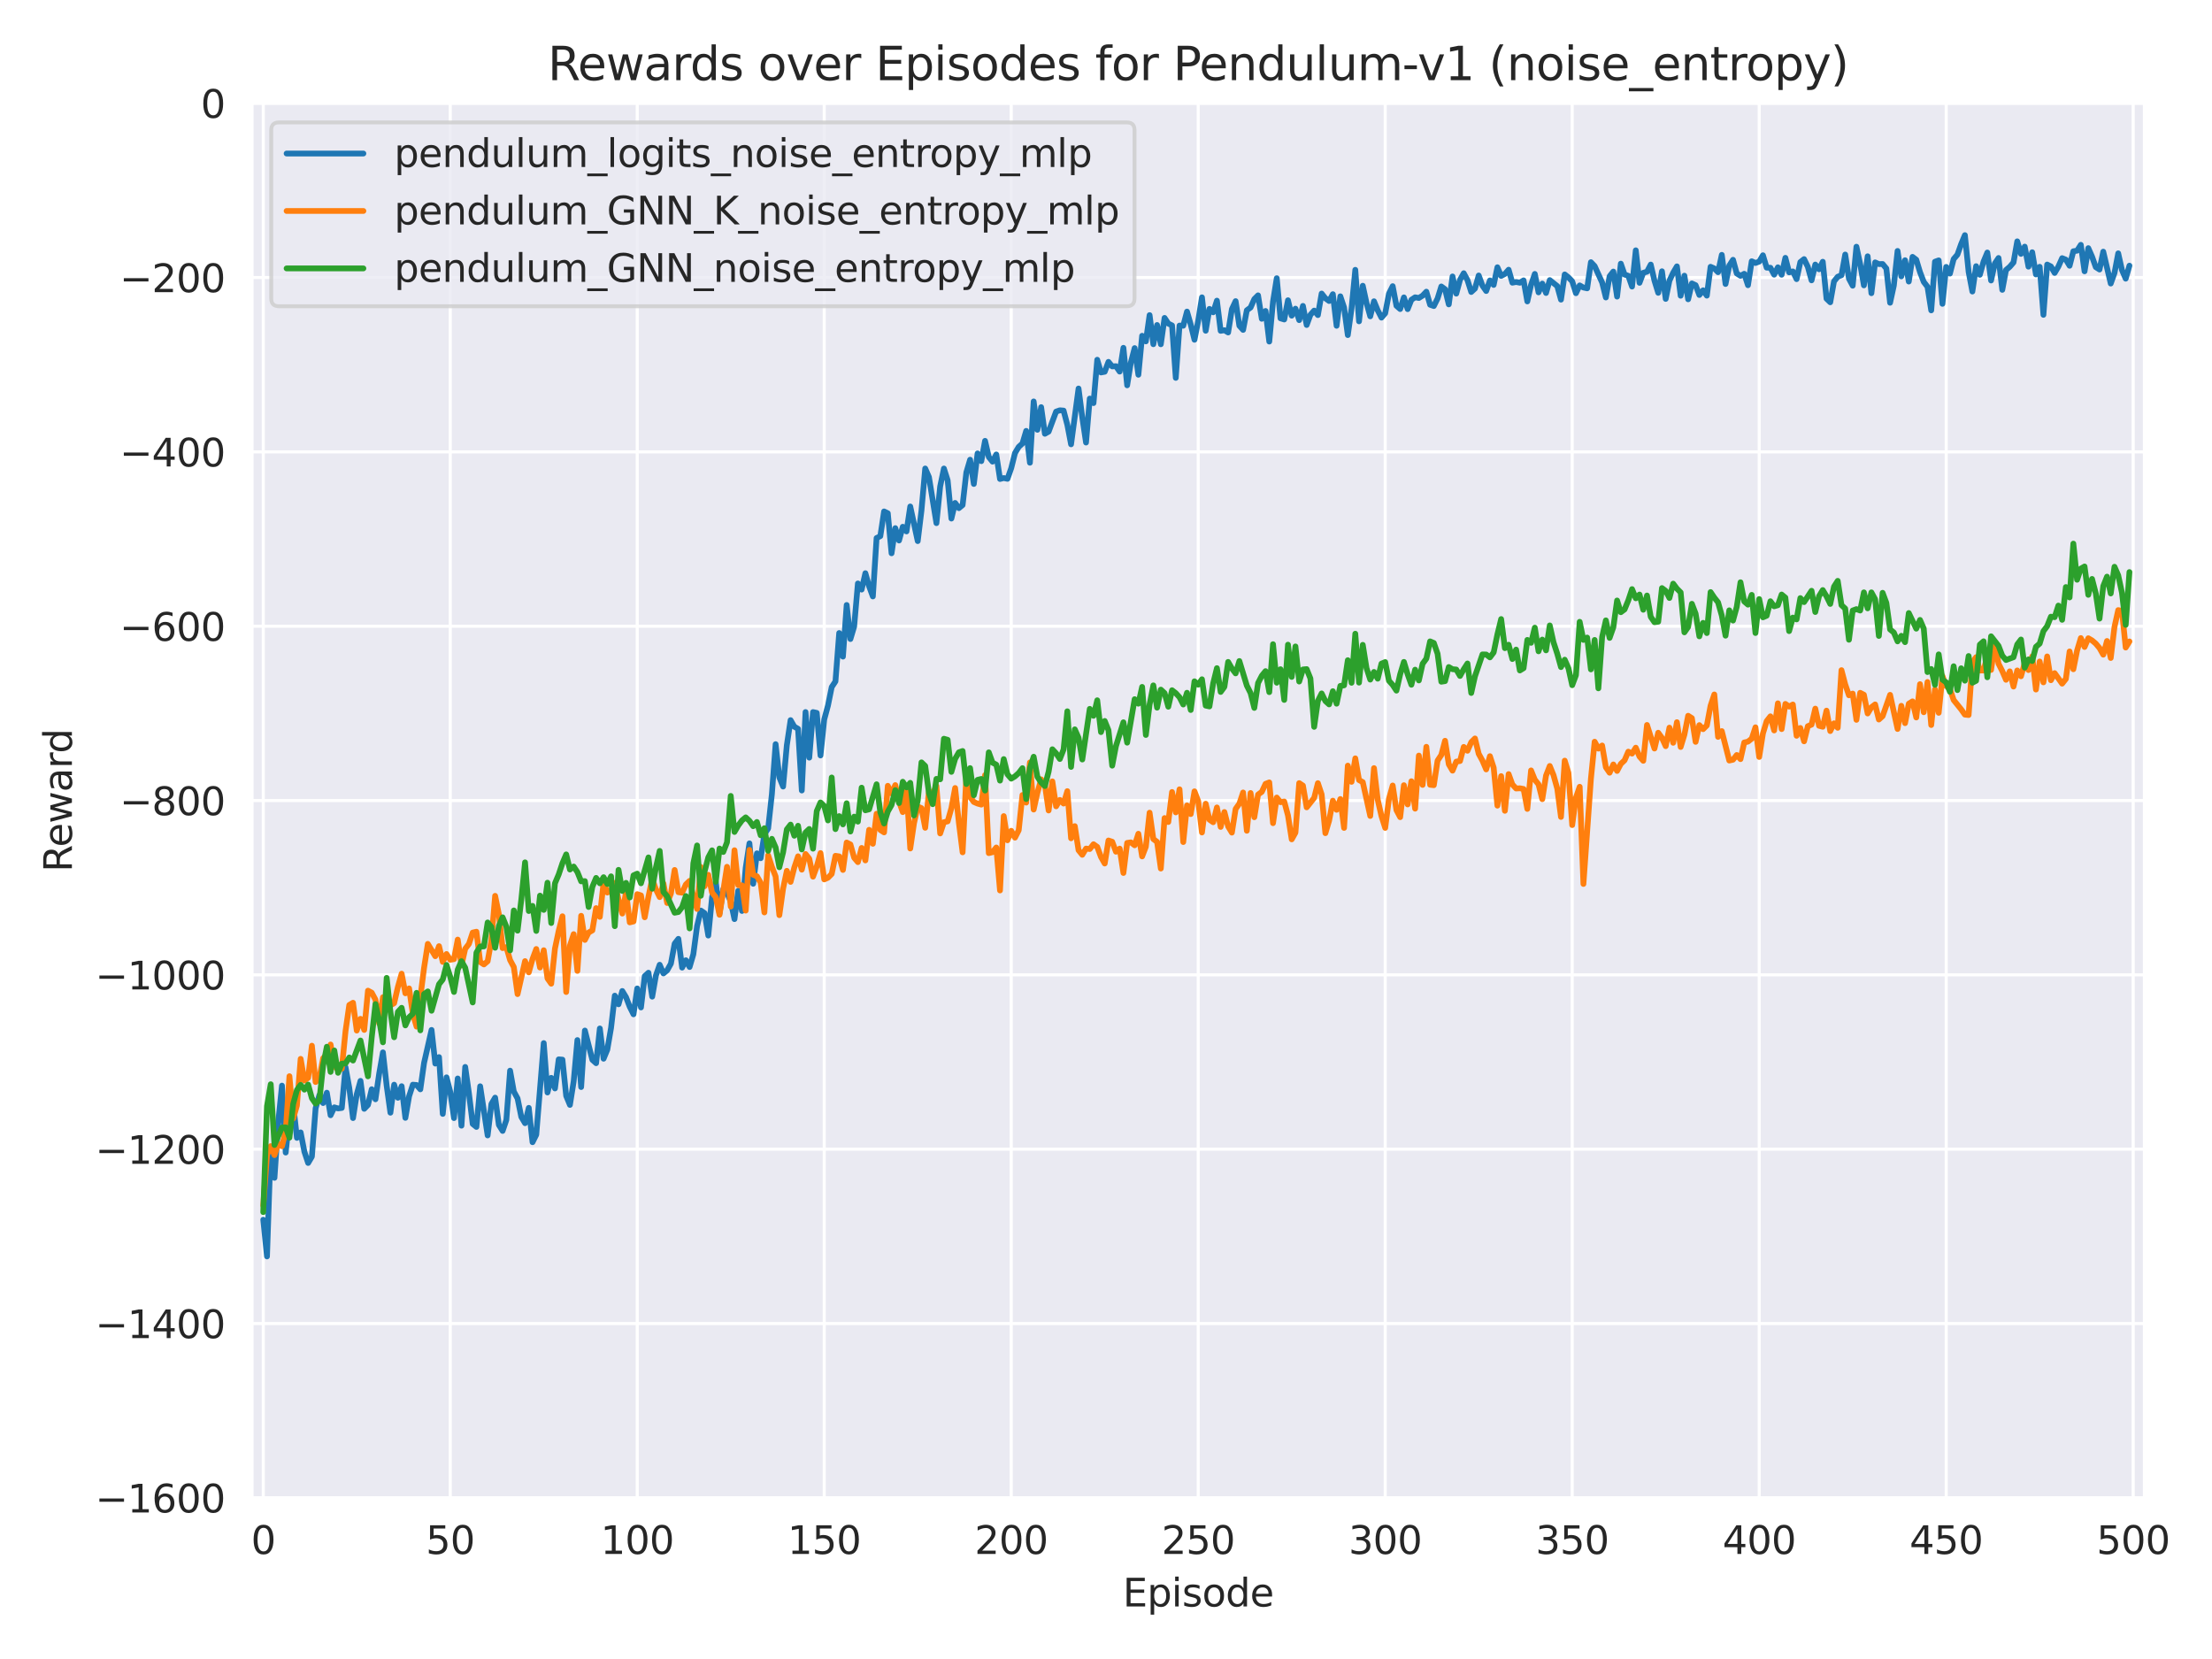 <?xml version="1.0" encoding="utf-8" standalone="no"?>
<!DOCTYPE svg PUBLIC "-//W3C//DTD SVG 1.1//EN"
  "http://www.w3.org/Graphics/SVG/1.1/DTD/svg11.dtd">
<svg xmlns:xlink="http://www.w3.org/1999/xlink" width="576pt" height="432pt" viewBox="0 0 576 432" xmlns="http://www.w3.org/2000/svg" version="1.1">
 <defs>
  <style type="text/css">*{stroke-linejoin: round; stroke-linecap: butt}</style>
 </defs>
 <g id="figure_1">
  <g id="patch_1">
   <path d="M 0 432 
L 576 432 
L 576 0 
L 0 0 
z
" style="fill: #ffffff"/>
  </g>
  <g id="axes_1">
   <g id="patch_2">
    <path d="M 65.63 390.04 
L 558.397 390.04 
L 558.397 26.88 
L 65.63 26.88 
z
" style="fill: #eaeaf2"/>
   </g>
   <g id="matplotlib.axis_1">
    <g id="xtick_1">
     <g id="line2d_1">
      <path d="M 68.552 390.04 
L 68.552 26.88 
" clip-path="url(#p65eec21ee4)" style="fill: none; stroke: #ffffff; stroke-width: 0.8; stroke-linecap: round"/>
     </g>
     <g id="text_1">
      <!-- 0 -->
      <g style="fill: #262626" transform="translate(65.37 404.638) scale(0.1 -0.1)">
       <defs>
        <path id="DejaVuSans-30" d="M 2034 4250 
Q 1547 4250 1301 3770 
Q 1056 3291 1056 2328 
Q 1056 1369 1301 889 
Q 1547 409 2034 409 
Q 2525 409 2770 889 
Q 3016 1369 3016 2328 
Q 3016 3291 2770 3770 
Q 2525 4250 2034 4250 
z
M 2034 4750 
Q 2819 4750 3233 4129 
Q 3647 3509 3647 2328 
Q 3647 1150 3233 529 
Q 2819 -91 2034 -91 
Q 1250 -91 836 529 
Q 422 1150 422 2328 
Q 422 3509 836 4129 
Q 1250 4750 2034 4750 
z
" transform="scale(0.016)"/>
       </defs>
       <use xlink:href="#DejaVuSans-30"/>
      </g>
     </g>
    </g>
    <g id="xtick_2">
     <g id="line2d_2">
      <path d="M 117.244 390.04 
L 117.244 26.88 
" clip-path="url(#p65eec21ee4)" style="fill: none; stroke: #ffffff; stroke-width: 0.8; stroke-linecap: round"/>
     </g>
     <g id="text_2">
      <!-- 50 -->
      <g style="fill: #262626" transform="translate(110.881 404.638) scale(0.1 -0.1)">
       <defs>
        <path id="DejaVuSans-35" d="M 691 4666 
L 3169 4666 
L 3169 4134 
L 1269 4134 
L 1269 2991 
Q 1406 3038 1543 3061 
Q 1681 3084 1819 3084 
Q 2600 3084 3056 2656 
Q 3513 2228 3513 1497 
Q 3513 744 3044 326 
Q 2575 -91 1722 -91 
Q 1428 -91 1123 -41 
Q 819 9 494 109 
L 494 744 
Q 775 591 1075 516 
Q 1375 441 1709 441 
Q 2250 441 2565 725 
Q 2881 1009 2881 1497 
Q 2881 1984 2565 2268 
Q 2250 2553 1709 2553 
Q 1456 2553 1204 2497 
Q 953 2441 691 2322 
L 691 4666 
z
" transform="scale(0.016)"/>
       </defs>
       <use xlink:href="#DejaVuSans-35"/>
       <use xlink:href="#DejaVuSans-30" transform="translate(63.623 0)"/>
      </g>
     </g>
    </g>
    <g id="xtick_3">
     <g id="line2d_3">
      <path d="M 165.936 390.04 
L 165.936 26.88 
" clip-path="url(#p65eec21ee4)" style="fill: none; stroke: #ffffff; stroke-width: 0.8; stroke-linecap: round"/>
     </g>
     <g id="text_3">
      <!-- 100 -->
      <g style="fill: #262626" transform="translate(156.393 404.638) scale(0.1 -0.1)">
       <defs>
        <path id="DejaVuSans-31" d="M 794 531 
L 1825 531 
L 1825 4091 
L 703 3866 
L 703 4441 
L 1819 4666 
L 2450 4666 
L 2450 531 
L 3481 531 
L 3481 0 
L 794 0 
L 794 531 
z
" transform="scale(0.016)"/>
       </defs>
       <use xlink:href="#DejaVuSans-31"/>
       <use xlink:href="#DejaVuSans-30" transform="translate(63.623 0)"/>
       <use xlink:href="#DejaVuSans-30" transform="translate(127.246 0)"/>
      </g>
     </g>
    </g>
    <g id="xtick_4">
     <g id="line2d_4">
      <path d="M 214.629 390.04 
L 214.629 26.88 
" clip-path="url(#p65eec21ee4)" style="fill: none; stroke: #ffffff; stroke-width: 0.8; stroke-linecap: round"/>
     </g>
     <g id="text_4">
      <!-- 150 -->
      <g style="fill: #262626" transform="translate(205.085 404.638) scale(0.1 -0.1)">
       <use xlink:href="#DejaVuSans-31"/>
       <use xlink:href="#DejaVuSans-35" transform="translate(63.623 0)"/>
       <use xlink:href="#DejaVuSans-30" transform="translate(127.246 0)"/>
      </g>
     </g>
    </g>
    <g id="xtick_5">
     <g id="line2d_5">
      <path d="M 263.321 390.04 
L 263.321 26.88 
" clip-path="url(#p65eec21ee4)" style="fill: none; stroke: #ffffff; stroke-width: 0.8; stroke-linecap: round"/>
     </g>
     <g id="text_5">
      <!-- 200 -->
      <g style="fill: #262626" transform="translate(253.777 404.638) scale(0.1 -0.1)">
       <defs>
        <path id="DejaVuSans-32" d="M 1228 531 
L 3431 531 
L 3431 0 
L 469 0 
L 469 531 
Q 828 903 1448 1529 
Q 2069 2156 2228 2338 
Q 2531 2678 2651 2914 
Q 2772 3150 2772 3378 
Q 2772 3750 2511 3984 
Q 2250 4219 1831 4219 
Q 1534 4219 1204 4116 
Q 875 4013 500 3803 
L 500 4441 
Q 881 4594 1212 4672 
Q 1544 4750 1819 4750 
Q 2544 4750 2975 4387 
Q 3406 4025 3406 3419 
Q 3406 3131 3298 2873 
Q 3191 2616 2906 2266 
Q 2828 2175 2409 1742 
Q 1991 1309 1228 531 
z
" transform="scale(0.016)"/>
       </defs>
       <use xlink:href="#DejaVuSans-32"/>
       <use xlink:href="#DejaVuSans-30" transform="translate(63.623 0)"/>
       <use xlink:href="#DejaVuSans-30" transform="translate(127.246 0)"/>
      </g>
     </g>
    </g>
    <g id="xtick_6">
     <g id="line2d_6">
      <path d="M 312.013 390.04 
L 312.013 26.88 
" clip-path="url(#p65eec21ee4)" style="fill: none; stroke: #ffffff; stroke-width: 0.8; stroke-linecap: round"/>
     </g>
     <g id="text_6">
      <!-- 250 -->
      <g style="fill: #262626" transform="translate(302.47 404.638) scale(0.1 -0.1)">
       <use xlink:href="#DejaVuSans-32"/>
       <use xlink:href="#DejaVuSans-35" transform="translate(63.623 0)"/>
       <use xlink:href="#DejaVuSans-30" transform="translate(127.246 0)"/>
      </g>
     </g>
    </g>
    <g id="xtick_7">
     <g id="line2d_7">
      <path d="M 360.706 390.04 
L 360.706 26.88 
" clip-path="url(#p65eec21ee4)" style="fill: none; stroke: #ffffff; stroke-width: 0.8; stroke-linecap: round"/>
     </g>
     <g id="text_7">
      <!-- 300 -->
      <g style="fill: #262626" transform="translate(351.162 404.638) scale(0.1 -0.1)">
       <defs>
        <path id="DejaVuSans-33" d="M 2597 2516 
Q 3050 2419 3304 2112 
Q 3559 1806 3559 1356 
Q 3559 666 3084 287 
Q 2609 -91 1734 -91 
Q 1441 -91 1130 -33 
Q 819 25 488 141 
L 488 750 
Q 750 597 1062 519 
Q 1375 441 1716 441 
Q 2309 441 2620 675 
Q 2931 909 2931 1356 
Q 2931 1769 2642 2001 
Q 2353 2234 1838 2234 
L 1294 2234 
L 1294 2753 
L 1863 2753 
Q 2328 2753 2575 2939 
Q 2822 3125 2822 3475 
Q 2822 3834 2567 4026 
Q 2313 4219 1838 4219 
Q 1578 4219 1281 4162 
Q 984 4106 628 3988 
L 628 4550 
Q 988 4650 1302 4700 
Q 1616 4750 1894 4750 
Q 2613 4750 3031 4423 
Q 3450 4097 3450 3541 
Q 3450 3153 3228 2886 
Q 3006 2619 2597 2516 
z
" transform="scale(0.016)"/>
       </defs>
       <use xlink:href="#DejaVuSans-33"/>
       <use xlink:href="#DejaVuSans-30" transform="translate(63.623 0)"/>
       <use xlink:href="#DejaVuSans-30" transform="translate(127.246 0)"/>
      </g>
     </g>
    </g>
    <g id="xtick_8">
     <g id="line2d_8">
      <path d="M 409.398 390.04 
L 409.398 26.88 
" clip-path="url(#p65eec21ee4)" style="fill: none; stroke: #ffffff; stroke-width: 0.8; stroke-linecap: round"/>
     </g>
     <g id="text_8">
      <!-- 350 -->
      <g style="fill: #262626" transform="translate(399.854 404.638) scale(0.1 -0.1)">
       <use xlink:href="#DejaVuSans-33"/>
       <use xlink:href="#DejaVuSans-35" transform="translate(63.623 0)"/>
       <use xlink:href="#DejaVuSans-30" transform="translate(127.246 0)"/>
      </g>
     </g>
    </g>
    <g id="xtick_9">
     <g id="line2d_9">
      <path d="M 458.09 390.04 
L 458.09 26.88 
" clip-path="url(#p65eec21ee4)" style="fill: none; stroke: #ffffff; stroke-width: 0.8; stroke-linecap: round"/>
     </g>
     <g id="text_9">
      <!-- 400 -->
      <g style="fill: #262626" transform="translate(448.547 404.638) scale(0.1 -0.1)">
       <defs>
        <path id="DejaVuSans-34" d="M 2419 4116 
L 825 1625 
L 2419 1625 
L 2419 4116 
z
M 2253 4666 
L 3047 4666 
L 3047 1625 
L 3713 1625 
L 3713 1100 
L 3047 1100 
L 3047 0 
L 2419 0 
L 2419 1100 
L 313 1100 
L 313 1709 
L 2253 4666 
z
" transform="scale(0.016)"/>
       </defs>
       <use xlink:href="#DejaVuSans-34"/>
       <use xlink:href="#DejaVuSans-30" transform="translate(63.623 0)"/>
       <use xlink:href="#DejaVuSans-30" transform="translate(127.246 0)"/>
      </g>
     </g>
    </g>
    <g id="xtick_10">
     <g id="line2d_10">
      <path d="M 506.783 390.04 
L 506.783 26.88 
" clip-path="url(#p65eec21ee4)" style="fill: none; stroke: #ffffff; stroke-width: 0.8; stroke-linecap: round"/>
     </g>
     <g id="text_10">
      <!-- 450 -->
      <g style="fill: #262626" transform="translate(497.239 404.638) scale(0.1 -0.1)">
       <use xlink:href="#DejaVuSans-34"/>
       <use xlink:href="#DejaVuSans-35" transform="translate(63.623 0)"/>
       <use xlink:href="#DejaVuSans-30" transform="translate(127.246 0)"/>
      </g>
     </g>
    </g>
    <g id="xtick_11">
     <g id="line2d_11">
      <path d="M 555.475 390.04 
L 555.475 26.88 
" clip-path="url(#p65eec21ee4)" style="fill: none; stroke: #ffffff; stroke-width: 0.8; stroke-linecap: round"/>
     </g>
     <g id="text_11">
      <!-- 500 -->
      <g style="fill: #262626" transform="translate(545.931 404.638) scale(0.1 -0.1)">
       <use xlink:href="#DejaVuSans-35"/>
       <use xlink:href="#DejaVuSans-30" transform="translate(63.623 0)"/>
       <use xlink:href="#DejaVuSans-30" transform="translate(127.246 0)"/>
      </g>
     </g>
    </g>
    <g id="text_12">
     <!-- Episode -->
     <g style="fill: #262626" transform="translate(292.376 418.317) scale(0.1 -0.1)">
      <defs>
       <path id="DejaVuSans-45" d="M 628 4666 
L 3578 4666 
L 3578 4134 
L 1259 4134 
L 1259 2753 
L 3481 2753 
L 3481 2222 
L 1259 2222 
L 1259 531 
L 3634 531 
L 3634 0 
L 628 0 
L 628 4666 
z
" transform="scale(0.016)"/>
       <path id="DejaVuSans-70" d="M 1159 525 
L 1159 -1331 
L 581 -1331 
L 581 3500 
L 1159 3500 
L 1159 2969 
Q 1341 3281 1617 3432 
Q 1894 3584 2278 3584 
Q 2916 3584 3314 3078 
Q 3713 2572 3713 1747 
Q 3713 922 3314 415 
Q 2916 -91 2278 -91 
Q 1894 -91 1617 61 
Q 1341 213 1159 525 
z
M 3116 1747 
Q 3116 2381 2855 2742 
Q 2594 3103 2138 3103 
Q 1681 3103 1420 2742 
Q 1159 2381 1159 1747 
Q 1159 1113 1420 752 
Q 1681 391 2138 391 
Q 2594 391 2855 752 
Q 3116 1113 3116 1747 
z
" transform="scale(0.016)"/>
       <path id="DejaVuSans-69" d="M 603 3500 
L 1178 3500 
L 1178 0 
L 603 0 
L 603 3500 
z
M 603 4863 
L 1178 4863 
L 1178 4134 
L 603 4134 
L 603 4863 
z
" transform="scale(0.016)"/>
       <path id="DejaVuSans-73" d="M 2834 3397 
L 2834 2853 
Q 2591 2978 2328 3040 
Q 2066 3103 1784 3103 
Q 1356 3103 1142 2972 
Q 928 2841 928 2578 
Q 928 2378 1081 2264 
Q 1234 2150 1697 2047 
L 1894 2003 
Q 2506 1872 2764 1633 
Q 3022 1394 3022 966 
Q 3022 478 2636 193 
Q 2250 -91 1575 -91 
Q 1294 -91 989 -36 
Q 684 19 347 128 
L 347 722 
Q 666 556 975 473 
Q 1284 391 1588 391 
Q 1994 391 2212 530 
Q 2431 669 2431 922 
Q 2431 1156 2273 1281 
Q 2116 1406 1581 1522 
L 1381 1569 
Q 847 1681 609 1914 
Q 372 2147 372 2553 
Q 372 3047 722 3315 
Q 1072 3584 1716 3584 
Q 2034 3584 2315 3537 
Q 2597 3491 2834 3397 
z
" transform="scale(0.016)"/>
       <path id="DejaVuSans-6f" d="M 1959 3097 
Q 1497 3097 1228 2736 
Q 959 2375 959 1747 
Q 959 1119 1226 758 
Q 1494 397 1959 397 
Q 2419 397 2687 759 
Q 2956 1122 2956 1747 
Q 2956 2369 2687 2733 
Q 2419 3097 1959 3097 
z
M 1959 3584 
Q 2709 3584 3137 3096 
Q 3566 2609 3566 1747 
Q 3566 888 3137 398 
Q 2709 -91 1959 -91 
Q 1206 -91 779 398 
Q 353 888 353 1747 
Q 353 2609 779 3096 
Q 1206 3584 1959 3584 
z
" transform="scale(0.016)"/>
       <path id="DejaVuSans-64" d="M 2906 2969 
L 2906 4863 
L 3481 4863 
L 3481 0 
L 2906 0 
L 2906 525 
Q 2725 213 2448 61 
Q 2172 -91 1784 -91 
Q 1150 -91 751 415 
Q 353 922 353 1747 
Q 353 2572 751 3078 
Q 1150 3584 1784 3584 
Q 2172 3584 2448 3432 
Q 2725 3281 2906 2969 
z
M 947 1747 
Q 947 1113 1208 752 
Q 1469 391 1925 391 
Q 2381 391 2643 752 
Q 2906 1113 2906 1747 
Q 2906 2381 2643 2742 
Q 2381 3103 1925 3103 
Q 1469 3103 1208 2742 
Q 947 2381 947 1747 
z
" transform="scale(0.016)"/>
       <path id="DejaVuSans-65" d="M 3597 1894 
L 3597 1613 
L 953 1613 
Q 991 1019 1311 708 
Q 1631 397 2203 397 
Q 2534 397 2845 478 
Q 3156 559 3463 722 
L 3463 178 
Q 3153 47 2828 -22 
Q 2503 -91 2169 -91 
Q 1331 -91 842 396 
Q 353 884 353 1716 
Q 353 2575 817 3079 
Q 1281 3584 2069 3584 
Q 2775 3584 3186 3129 
Q 3597 2675 3597 1894 
z
M 3022 2063 
Q 3016 2534 2758 2815 
Q 2500 3097 2075 3097 
Q 1594 3097 1305 2825 
Q 1016 2553 972 2059 
L 3022 2063 
z
" transform="scale(0.016)"/>
      </defs>
      <use xlink:href="#DejaVuSans-45"/>
      <use xlink:href="#DejaVuSans-70" transform="translate(63.184 0)"/>
      <use xlink:href="#DejaVuSans-69" transform="translate(126.66 0)"/>
      <use xlink:href="#DejaVuSans-73" transform="translate(154.443 0)"/>
      <use xlink:href="#DejaVuSans-6f" transform="translate(206.543 0)"/>
      <use xlink:href="#DejaVuSans-64" transform="translate(267.725 0)"/>
      <use xlink:href="#DejaVuSans-65" transform="translate(331.201 0)"/>
     </g>
    </g>
   </g>
   <g id="matplotlib.axis_2">
    <g id="ytick_1">
     <g id="line2d_12">
      <path d="M 65.63 390.04 
L 558.397 390.04 
" clip-path="url(#p65eec21ee4)" style="fill: none; stroke: #ffffff; stroke-width: 0.8; stroke-linecap: round"/>
     </g>
     <g id="text_13">
      <!-- −1600 -->
      <g style="fill: #262626" transform="translate(24.8 393.839) scale(0.1 -0.1)">
       <defs>
        <path id="DejaVuSans-2212" d="M 678 2272 
L 4684 2272 
L 4684 1741 
L 678 1741 
L 678 2272 
z
" transform="scale(0.016)"/>
        <path id="DejaVuSans-36" d="M 2113 2584 
Q 1688 2584 1439 2293 
Q 1191 2003 1191 1497 
Q 1191 994 1439 701 
Q 1688 409 2113 409 
Q 2538 409 2786 701 
Q 3034 994 3034 1497 
Q 3034 2003 2786 2293 
Q 2538 2584 2113 2584 
z
M 3366 4563 
L 3366 3988 
Q 3128 4100 2886 4159 
Q 2644 4219 2406 4219 
Q 1781 4219 1451 3797 
Q 1122 3375 1075 2522 
Q 1259 2794 1537 2939 
Q 1816 3084 2150 3084 
Q 2853 3084 3261 2657 
Q 3669 2231 3669 1497 
Q 3669 778 3244 343 
Q 2819 -91 2113 -91 
Q 1303 -91 875 529 
Q 447 1150 447 2328 
Q 447 3434 972 4092 
Q 1497 4750 2381 4750 
Q 2619 4750 2861 4703 
Q 3103 4656 3366 4563 
z
" transform="scale(0.016)"/>
       </defs>
       <use xlink:href="#DejaVuSans-2212"/>
       <use xlink:href="#DejaVuSans-31" transform="translate(83.789 0)"/>
       <use xlink:href="#DejaVuSans-36" transform="translate(147.412 0)"/>
       <use xlink:href="#DejaVuSans-30" transform="translate(211.035 0)"/>
       <use xlink:href="#DejaVuSans-30" transform="translate(274.658 0)"/>
      </g>
     </g>
    </g>
    <g id="ytick_2">
     <g id="line2d_13">
      <path d="M 65.63 344.645 
L 558.397 344.645 
" clip-path="url(#p65eec21ee4)" style="fill: none; stroke: #ffffff; stroke-width: 0.8; stroke-linecap: round"/>
     </g>
     <g id="text_14">
      <!-- −1400 -->
      <g style="fill: #262626" transform="translate(24.8 348.444) scale(0.1 -0.1)">
       <use xlink:href="#DejaVuSans-2212"/>
       <use xlink:href="#DejaVuSans-31" transform="translate(83.789 0)"/>
       <use xlink:href="#DejaVuSans-34" transform="translate(147.412 0)"/>
       <use xlink:href="#DejaVuSans-30" transform="translate(211.035 0)"/>
       <use xlink:href="#DejaVuSans-30" transform="translate(274.658 0)"/>
      </g>
     </g>
    </g>
    <g id="ytick_3">
     <g id="line2d_14">
      <path d="M 65.63 299.25 
L 558.397 299.25 
" clip-path="url(#p65eec21ee4)" style="fill: none; stroke: #ffffff; stroke-width: 0.8; stroke-linecap: round"/>
     </g>
     <g id="text_15">
      <!-- −1200 -->
      <g style="fill: #262626" transform="translate(24.8 303.049) scale(0.1 -0.1)">
       <use xlink:href="#DejaVuSans-2212"/>
       <use xlink:href="#DejaVuSans-31" transform="translate(83.789 0)"/>
       <use xlink:href="#DejaVuSans-32" transform="translate(147.412 0)"/>
       <use xlink:href="#DejaVuSans-30" transform="translate(211.035 0)"/>
       <use xlink:href="#DejaVuSans-30" transform="translate(274.658 0)"/>
      </g>
     </g>
    </g>
    <g id="ytick_4">
     <g id="line2d_15">
      <path d="M 65.63 253.855 
L 558.397 253.855 
" clip-path="url(#p65eec21ee4)" style="fill: none; stroke: #ffffff; stroke-width: 0.8; stroke-linecap: round"/>
     </g>
     <g id="text_16">
      <!-- −1000 -->
      <g style="fill: #262626" transform="translate(24.8 257.654) scale(0.1 -0.1)">
       <use xlink:href="#DejaVuSans-2212"/>
       <use xlink:href="#DejaVuSans-31" transform="translate(83.789 0)"/>
       <use xlink:href="#DejaVuSans-30" transform="translate(147.412 0)"/>
       <use xlink:href="#DejaVuSans-30" transform="translate(211.035 0)"/>
       <use xlink:href="#DejaVuSans-30" transform="translate(274.658 0)"/>
      </g>
     </g>
    </g>
    <g id="ytick_5">
     <g id="line2d_16">
      <path d="M 65.63 208.46 
L 558.397 208.46 
" clip-path="url(#p65eec21ee4)" style="fill: none; stroke: #ffffff; stroke-width: 0.8; stroke-linecap: round"/>
     </g>
     <g id="text_17">
      <!-- −800 -->
      <g style="fill: #262626" transform="translate(31.163 212.259) scale(0.1 -0.1)">
       <defs>
        <path id="DejaVuSans-38" d="M 2034 2216 
Q 1584 2216 1326 1975 
Q 1069 1734 1069 1313 
Q 1069 891 1326 650 
Q 1584 409 2034 409 
Q 2484 409 2743 651 
Q 3003 894 3003 1313 
Q 3003 1734 2745 1975 
Q 2488 2216 2034 2216 
z
M 1403 2484 
Q 997 2584 770 2862 
Q 544 3141 544 3541 
Q 544 4100 942 4425 
Q 1341 4750 2034 4750 
Q 2731 4750 3128 4425 
Q 3525 4100 3525 3541 
Q 3525 3141 3298 2862 
Q 3072 2584 2669 2484 
Q 3125 2378 3379 2068 
Q 3634 1759 3634 1313 
Q 3634 634 3220 271 
Q 2806 -91 2034 -91 
Q 1263 -91 848 271 
Q 434 634 434 1313 
Q 434 1759 690 2068 
Q 947 2378 1403 2484 
z
M 1172 3481 
Q 1172 3119 1398 2916 
Q 1625 2713 2034 2713 
Q 2441 2713 2670 2916 
Q 2900 3119 2900 3481 
Q 2900 3844 2670 4047 
Q 2441 4250 2034 4250 
Q 1625 4250 1398 4047 
Q 1172 3844 1172 3481 
z
" transform="scale(0.016)"/>
       </defs>
       <use xlink:href="#DejaVuSans-2212"/>
       <use xlink:href="#DejaVuSans-38" transform="translate(83.789 0)"/>
       <use xlink:href="#DejaVuSans-30" transform="translate(147.412 0)"/>
       <use xlink:href="#DejaVuSans-30" transform="translate(211.035 0)"/>
      </g>
     </g>
    </g>
    <g id="ytick_6">
     <g id="line2d_17">
      <path d="M 65.63 163.065 
L 558.397 163.065 
" clip-path="url(#p65eec21ee4)" style="fill: none; stroke: #ffffff; stroke-width: 0.8; stroke-linecap: round"/>
     </g>
     <g id="text_18">
      <!-- −600 -->
      <g style="fill: #262626" transform="translate(31.163 166.864) scale(0.1 -0.1)">
       <use xlink:href="#DejaVuSans-2212"/>
       <use xlink:href="#DejaVuSans-36" transform="translate(83.789 0)"/>
       <use xlink:href="#DejaVuSans-30" transform="translate(147.412 0)"/>
       <use xlink:href="#DejaVuSans-30" transform="translate(211.035 0)"/>
      </g>
     </g>
    </g>
    <g id="ytick_7">
     <g id="line2d_18">
      <path d="M 65.63 117.67 
L 558.397 117.67 
" clip-path="url(#p65eec21ee4)" style="fill: none; stroke: #ffffff; stroke-width: 0.8; stroke-linecap: round"/>
     </g>
     <g id="text_19">
      <!-- −400 -->
      <g style="fill: #262626" transform="translate(31.163 121.469) scale(0.1 -0.1)">
       <use xlink:href="#DejaVuSans-2212"/>
       <use xlink:href="#DejaVuSans-34" transform="translate(83.789 0)"/>
       <use xlink:href="#DejaVuSans-30" transform="translate(147.412 0)"/>
       <use xlink:href="#DejaVuSans-30" transform="translate(211.035 0)"/>
      </g>
     </g>
    </g>
    <g id="ytick_8">
     <g id="line2d_19">
      <path d="M 65.63 72.275 
L 558.397 72.275 
" clip-path="url(#p65eec21ee4)" style="fill: none; stroke: #ffffff; stroke-width: 0.8; stroke-linecap: round"/>
     </g>
     <g id="text_20">
      <!-- −200 -->
      <g style="fill: #262626" transform="translate(31.163 76.074) scale(0.1 -0.1)">
       <use xlink:href="#DejaVuSans-2212"/>
       <use xlink:href="#DejaVuSans-32" transform="translate(83.789 0)"/>
       <use xlink:href="#DejaVuSans-30" transform="translate(147.412 0)"/>
       <use xlink:href="#DejaVuSans-30" transform="translate(211.035 0)"/>
      </g>
     </g>
    </g>
    <g id="ytick_9">
     <g id="line2d_20">
      <path d="M 65.63 26.88 
L 558.397 26.88 
" clip-path="url(#p65eec21ee4)" style="fill: none; stroke: #ffffff; stroke-width: 0.8; stroke-linecap: round"/>
     </g>
     <g id="text_21">
      <!-- 0 -->
      <g style="fill: #262626" transform="translate(52.267 30.679) scale(0.1 -0.1)">
       <use xlink:href="#DejaVuSans-30"/>
      </g>
     </g>
    </g>
    <g id="text_22">
     <!-- Reward -->
     <g style="fill: #262626" transform="translate(18.721 227.081) rotate(-90) scale(0.1 -0.1)">
      <defs>
       <path id="DejaVuSans-52" d="M 2841 2188 
Q 3044 2119 3236 1894 
Q 3428 1669 3622 1275 
L 4263 0 
L 3584 0 
L 2988 1197 
Q 2756 1666 2539 1819 
Q 2322 1972 1947 1972 
L 1259 1972 
L 1259 0 
L 628 0 
L 628 4666 
L 2053 4666 
Q 2853 4666 3247 4331 
Q 3641 3997 3641 3322 
Q 3641 2881 3436 2590 
Q 3231 2300 2841 2188 
z
M 1259 4147 
L 1259 2491 
L 2053 2491 
Q 2509 2491 2742 2702 
Q 2975 2913 2975 3322 
Q 2975 3731 2742 3939 
Q 2509 4147 2053 4147 
L 1259 4147 
z
" transform="scale(0.016)"/>
       <path id="DejaVuSans-77" d="M 269 3500 
L 844 3500 
L 1563 769 
L 2278 3500 
L 2956 3500 
L 3675 769 
L 4391 3500 
L 4966 3500 
L 4050 0 
L 3372 0 
L 2619 2869 
L 1863 0 
L 1184 0 
L 269 3500 
z
" transform="scale(0.016)"/>
       <path id="DejaVuSans-61" d="M 2194 1759 
Q 1497 1759 1228 1600 
Q 959 1441 959 1056 
Q 959 750 1161 570 
Q 1363 391 1709 391 
Q 2188 391 2477 730 
Q 2766 1069 2766 1631 
L 2766 1759 
L 2194 1759 
z
M 3341 1997 
L 3341 0 
L 2766 0 
L 2766 531 
Q 2569 213 2275 61 
Q 1981 -91 1556 -91 
Q 1019 -91 701 211 
Q 384 513 384 1019 
Q 384 1609 779 1909 
Q 1175 2209 1959 2209 
L 2766 2209 
L 2766 2266 
Q 2766 2663 2505 2880 
Q 2244 3097 1772 3097 
Q 1472 3097 1187 3025 
Q 903 2953 641 2809 
L 641 3341 
Q 956 3463 1253 3523 
Q 1550 3584 1831 3584 
Q 2591 3584 2966 3190 
Q 3341 2797 3341 1997 
z
" transform="scale(0.016)"/>
       <path id="DejaVuSans-72" d="M 2631 2963 
Q 2534 3019 2420 3045 
Q 2306 3072 2169 3072 
Q 1681 3072 1420 2755 
Q 1159 2438 1159 1844 
L 1159 0 
L 581 0 
L 581 3500 
L 1159 3500 
L 1159 2956 
Q 1341 3275 1631 3429 
Q 1922 3584 2338 3584 
Q 2397 3584 2469 3576 
Q 2541 3569 2628 3553 
L 2631 2963 
z
" transform="scale(0.016)"/>
      </defs>
      <use xlink:href="#DejaVuSans-52"/>
      <use xlink:href="#DejaVuSans-65" transform="translate(64.982 0)"/>
      <use xlink:href="#DejaVuSans-77" transform="translate(126.506 0)"/>
      <use xlink:href="#DejaVuSans-61" transform="translate(208.293 0)"/>
      <use xlink:href="#DejaVuSans-72" transform="translate(269.572 0)"/>
      <use xlink:href="#DejaVuSans-64" transform="translate(308.936 0)"/>
     </g>
    </g>
   </g>
   <g id="line2d_21">
    <path d="M 68.552 317.61 
L 69.525 327.169 
L 70.499 298.624 
L 71.473 306.708 
L 72.447 292.278 
L 73.421 282.693 
L 74.395 300.126 
L 75.368 290.993 
L 76.342 287.527 
L 77.316 296.3 
L 78.29 294.877 
L 79.264 299.904 
L 80.238 302.837 
L 81.212 301.185 
L 82.185 288.594 
L 83.159 285.187 
L 84.133 287.234 
L 85.107 284.532 
L 86.081 290.409 
L 87.055 288.351 
L 88.028 288.632 
L 89.002 288.506 
L 89.976 277.89 
L 90.95 283.286 
L 91.924 291.142 
L 92.898 284.941 
L 93.872 281.459 
L 94.845 288.737 
L 95.819 287.721 
L 96.793 283.635 
L 97.767 286.25 
L 98.741 279.552 
L 99.715 274.029 
L 100.688 282.726 
L 101.662 289.744 
L 102.636 282.451 
L 103.61 285.855 
L 104.584 282.843 
L 105.558 291.085 
L 106.532 285.453 
L 107.505 282.449 
L 108.479 282.531 
L 109.453 283.66 
L 110.427 276.775 
L 112.375 268.193 
L 113.349 276.957 
L 114.322 275.266 
L 115.296 290.058 
L 116.27 280.536 
L 117.244 284.321 
L 118.218 291.146 
L 119.192 280.831 
L 120.165 293.127 
L 121.139 277.828 
L 122.113 284.726 
L 123.087 292.667 
L 124.061 293.451 
L 125.035 282.866 
L 126.982 295.664 
L 127.956 287.482 
L 128.93 285.822 
L 129.904 292.931 
L 130.878 294.493 
L 131.852 291.637 
L 132.825 278.797 
L 133.799 284.241 
L 134.773 286.032 
L 135.747 290.843 
L 136.721 292.481 
L 137.695 288.485 
L 138.669 297.427 
L 139.642 295.483 
L 141.59 271.622 
L 142.564 284.482 
L 143.538 280.67 
L 144.512 283.428 
L 145.485 275.855 
L 146.459 275.932 
L 147.433 285.365 
L 148.407 287.716 
L 149.381 281.606 
L 150.355 270.831 
L 151.329 283.064 
L 152.302 268.351 
L 154.25 275.982 
L 155.224 276.855 
L 156.198 267.81 
L 157.172 275.689 
L 158.145 273.323 
L 159.119 267.634 
L 160.093 259.263 
L 161.067 261.518 
L 162.041 258.048 
L 163.015 259.664 
L 163.989 262.188 
L 164.962 264.119 
L 165.936 257.387 
L 166.91 262.337 
L 167.884 254.175 
L 168.858 253.297 
L 169.832 259.525 
L 170.805 253.989 
L 171.779 251.221 
L 172.753 253.483 
L 173.727 252.674 
L 174.701 250.928 
L 175.675 245.728 
L 176.649 244.471 
L 177.622 251.967 
L 178.596 250.046 
L 179.57 251.809 
L 180.544 248.492 
L 181.518 241.15 
L 182.492 237.104 
L 183.466 237.766 
L 184.439 243.617 
L 185.413 233.664 
L 186.387 229.663 
L 187.361 237.859 
L 188.335 231.52 
L 189.309 232.446 
L 190.282 234.773 
L 191.256 239.337 
L 192.23 231.955 
L 193.204 237.21 
L 194.178 225.997 
L 195.152 219.608 
L 196.126 230.132 
L 197.099 222.206 
L 198.073 223.482 
L 199.047 217.216 
L 200.021 215.747 
L 200.995 206.797 
L 201.969 193.781 
L 202.942 202.446 
L 203.916 204.818 
L 204.89 194.045 
L 205.864 187.521 
L 206.838 189.222 
L 207.812 189.787 
L 208.786 205.843 
L 209.759 185.416 
L 210.733 197.292 
L 211.707 185.422 
L 212.681 185.637 
L 213.655 196.724 
L 214.629 187.345 
L 215.602 183.726 
L 216.576 178.914 
L 217.55 177.435 
L 218.524 164.837 
L 219.498 170.983 
L 220.472 157.536 
L 221.446 166.407 
L 222.419 163.148 
L 223.393 151.929 
L 224.367 153.527 
L 225.341 149.26 
L 226.315 152.68 
L 227.289 155.315 
L 228.262 140.094 
L 229.236 139.61 
L 230.21 133.175 
L 231.184 133.655 
L 232.158 144.076 
L 233.132 137.527 
L 234.106 140.746 
L 235.079 137.166 
L 236.053 138.381 
L 237.027 131.886 
L 238.975 140.9 
L 239.949 132.924 
L 240.922 121.995 
L 241.896 124.225 
L 243.844 136.225 
L 244.818 126.665 
L 245.792 122.001 
L 246.766 125.062 
L 247.739 135.034 
L 248.713 130.959 
L 249.687 132.323 
L 250.661 131.513 
L 251.635 123.005 
L 252.609 119.707 
L 253.582 126.022 
L 254.556 118.066 
L 255.53 120.085 
L 256.504 114.796 
L 257.478 119.004 
L 258.452 120.211 
L 259.426 118.339 
L 260.399 124.726 
L 261.373 124.477 
L 262.347 124.682 
L 263.321 121.902 
L 264.295 117.996 
L 265.269 116.371 
L 266.243 115.477 
L 267.216 112.202 
L 268.19 120.495 
L 269.164 104.535 
L 270.138 111.916 
L 271.112 106.019 
L 272.086 112.953 
L 273.059 112.401 
L 275.007 107.181 
L 275.981 106.841 
L 276.955 106.92 
L 277.929 110.62 
L 278.903 115.699 
L 280.85 101.171 
L 281.824 108.703 
L 282.798 115.238 
L 283.772 103.787 
L 284.746 104.967 
L 285.719 93.678 
L 286.693 96.988 
L 287.667 96.804 
L 288.641 94.228 
L 289.615 95.406 
L 290.589 95.354 
L 291.563 96.765 
L 292.536 90.575 
L 293.51 100.336 
L 294.484 94.379 
L 295.458 90.643 
L 296.432 97.585 
L 297.406 87.436 
L 298.379 88.895 
L 299.353 82.053 
L 300.327 89.633 
L 301.301 84.626 
L 302.275 89.645 
L 303.249 82.783 
L 304.223 84.255 
L 305.196 84.739 
L 306.17 98.397 
L 307.144 84.775 
L 308.118 84.821 
L 309.092 81.132 
L 310.066 84.509 
L 311.039 88.47 
L 312.013 83.49 
L 312.987 77.423 
L 313.961 86.129 
L 314.935 80.437 
L 315.909 81.325 
L 316.883 78.289 
L 317.856 86.149 
L 318.83 85.985 
L 319.804 86.575 
L 320.778 80.493 
L 321.752 78.413 
L 322.726 84.818 
L 323.699 85.905 
L 324.673 80.792 
L 325.647 80.079 
L 326.621 77.879 
L 327.595 76.905 
L 328.569 83.018 
L 329.543 80.973 
L 330.516 88.945 
L 331.49 78.539 
L 332.464 72.444 
L 333.438 82.891 
L 334.412 83.192 
L 335.386 78.186 
L 336.359 82.205 
L 337.333 80.375 
L 338.307 83.361 
L 339.281 79.656 
L 340.255 84.628 
L 341.229 81.968 
L 342.203 80.877 
L 343.176 82.051 
L 344.15 76.44 
L 345.124 77.673 
L 346.098 78.382 
L 347.072 76.606 
L 348.046 84.836 
L 349.02 77.154 
L 349.993 80.065 
L 350.967 87.255 
L 351.941 80.317 
L 352.915 70.263 
L 353.889 83.676 
L 354.863 74.406 
L 355.836 78.879 
L 356.81 82.375 
L 357.784 78.45 
L 358.758 80.827 
L 359.732 82.712 
L 360.706 81.58 
L 361.68 76.456 
L 362.653 74.516 
L 363.627 79.627 
L 364.601 80.476 
L 365.575 77.442 
L 366.549 80.501 
L 367.523 78.064 
L 368.496 77.416 
L 369.47 77.596 
L 370.444 76.981 
L 371.418 75.951 
L 372.392 79.354 
L 373.366 79.693 
L 374.34 77.732 
L 375.313 74.593 
L 376.287 75.31 
L 377.261 79.262 
L 378.235 71.988 
L 379.209 76.464 
L 380.183 72.861 
L 381.156 71.147 
L 382.13 72.959 
L 383.104 76.033 
L 384.078 75.142 
L 385.052 71.733 
L 386.026 74.384 
L 387 75.78 
L 387.973 73.026 
L 388.947 74.195 
L 389.921 69.595 
L 390.895 71.854 
L 391.869 71.328 
L 392.843 70.234 
L 393.816 73.616 
L 394.79 73.433 
L 395.764 73.623 
L 396.738 73.008 
L 397.712 78.491 
L 398.686 74.176 
L 399.66 71.33 
L 400.633 76.133 
L 401.607 73.843 
L 402.581 76.294 
L 403.555 72.936 
L 405.503 74.497 
L 406.476 78.029 
L 407.45 71.458 
L 408.424 72.23 
L 409.398 73.255 
L 410.372 76.353 
L 411.346 74.322 
L 412.32 74.871 
L 413.293 75.081 
L 414.267 68.273 
L 415.241 69.288 
L 417.189 73.559 
L 418.163 77.465 
L 419.137 71.941 
L 420.11 70.71 
L 421.084 77.234 
L 422.058 68.656 
L 423.032 71.492 
L 424.006 71.816 
L 424.98 74.623 
L 425.953 65.182 
L 426.927 73.648 
L 427.901 71.034 
L 428.875 70.757 
L 429.849 68.89 
L 430.823 73.092 
L 431.797 76.249 
L 432.77 70.637 
L 433.744 77.835 
L 434.718 73.083 
L 435.692 71.01 
L 436.666 69.36 
L 437.64 77.013 
L 438.613 71.786 
L 439.587 77.936 
L 440.561 73.803 
L 441.535 74.256 
L 442.509 76.815 
L 443.483 75.591 
L 444.457 76.986 
L 445.43 69.471 
L 446.404 69.902 
L 447.378 70.887 
L 448.352 66.366 
L 449.326 73.949 
L 450.3 69.159 
L 451.273 67.65 
L 452.247 71.206 
L 453.221 71.827 
L 454.195 71.291 
L 455.169 74.269 
L 456.143 68.03 
L 457.117 68.479 
L 458.09 68.124 
L 459.064 66.47 
L 460.038 69.696 
L 461.012 69.715 
L 461.986 71.523 
L 462.96 69.608 
L 463.933 71.542 
L 464.907 67.141 
L 465.881 70.923 
L 466.855 70.68 
L 467.829 72.685 
L 468.803 68.243 
L 469.777 67.471 
L 470.75 69.475 
L 471.724 73.002 
L 472.698 68.887 
L 473.672 70.121 
L 474.646 68.157 
L 475.62 77.777 
L 476.593 78.713 
L 477.567 73.271 
L 478.541 72.062 
L 479.515 71.675 
L 480.489 66.28 
L 481.463 72.571 
L 482.437 74.397 
L 483.41 64.243 
L 484.384 68.747 
L 485.358 74.312 
L 486.332 66.734 
L 487.306 76.352 
L 488.28 68.322 
L 489.253 68.773 
L 490.227 68.742 
L 491.201 69.92 
L 492.175 78.838 
L 493.149 74.363 
L 494.123 65.342 
L 495.097 71.974 
L 496.07 67.763 
L 497.044 73.316 
L 498.018 66.887 
L 498.992 67.629 
L 499.966 70.851 
L 500.94 73.402 
L 501.914 74.678 
L 502.887 80.819 
L 503.861 68.149 
L 504.835 67.799 
L 505.809 79.119 
L 506.783 69.501 
L 507.757 71.243 
L 508.73 67.452 
L 509.704 66.314 
L 510.678 63.57 
L 511.652 61.228 
L 512.626 70.782 
L 513.6 75.914 
L 514.574 69.313 
L 515.547 71.551 
L 516.521 68.099 
L 517.495 65.755 
L 518.469 73.042 
L 519.443 68.622 
L 520.417 67.18 
L 521.39 75.476 
L 522.364 70.304 
L 523.338 69.471 
L 524.312 68.343 
L 525.286 62.842 
L 526.26 66.11 
L 527.234 64.22 
L 528.207 69.442 
L 529.181 65.682 
L 530.155 71.461 
L 531.129 69.475 
L 532.103 81.985 
L 533.077 68.883 
L 534.05 69.378 
L 535.024 71.072 
L 535.998 69.41 
L 536.972 67.224 
L 537.946 67.611 
L 538.92 69.205 
L 539.894 65.426 
L 540.867 65.277 
L 541.841 63.751 
L 542.815 70.648 
L 543.789 64.615 
L 544.763 66.828 
L 545.737 69.558 
L 546.71 70.183 
L 547.684 65.534 
L 549.632 73.836 
L 550.606 71.095 
L 551.58 65.966 
L 552.554 70.313 
L 553.527 72.567 
L 554.501 69.178 
L 554.501 69.178 
" clip-path="url(#p65eec21ee4)" style="fill: none; stroke: #1f77b4; stroke-width: 1.5; stroke-linecap: round"/>
   </g>
   <g id="line2d_22">
    <path d="M 68.552 313.901 
L 69.525 300.759 
L 70.499 298.448 
L 71.473 300.78 
L 72.447 297.84 
L 73.421 298.476 
L 74.395 294.625 
L 75.368 280.241 
L 76.342 291.258 
L 77.316 287.898 
L 78.29 275.726 
L 79.264 281.386 
L 80.238 280.663 
L 81.212 272.296 
L 82.185 281.754 
L 83.159 280.861 
L 84.133 275.572 
L 85.107 274.561 
L 86.081 271.987 
L 87.055 277.565 
L 88.028 278.584 
L 89.002 278.283 
L 89.976 268.486 
L 90.95 261.692 
L 91.924 261.117 
L 92.898 268.358 
L 93.872 265.299 
L 94.845 268.19 
L 95.819 257.963 
L 96.793 258.484 
L 97.767 260.302 
L 98.741 266.522 
L 99.715 259.675 
L 100.688 260.301 
L 101.662 261.821 
L 102.636 261.222 
L 103.61 256.995 
L 104.584 253.546 
L 105.558 258.657 
L 106.532 257.379 
L 107.505 264.08 
L 108.479 267.34 
L 110.427 252.019 
L 111.401 245.787 
L 113.349 249 
L 114.322 246.379 
L 115.296 250.479 
L 116.27 248.42 
L 117.244 249.924 
L 118.218 249.759 
L 119.192 244.668 
L 120.165 251.384 
L 121.139 247.052 
L 122.113 245.787 
L 123.087 242.843 
L 124.061 242.614 
L 125.035 250.511 
L 126.009 251.136 
L 126.982 250.308 
L 127.956 244.902 
L 128.93 233.276 
L 129.904 238.035 
L 130.878 246.889 
L 131.852 246.627 
L 132.825 250.004 
L 133.799 251.825 
L 134.773 258.864 
L 136.721 250.273 
L 137.695 253.209 
L 138.669 249.719 
L 139.642 247.115 
L 140.616 251.945 
L 141.59 247.438 
L 142.564 254.779 
L 143.538 256.151 
L 144.512 247.001 
L 145.485 242.37 
L 146.459 238.591 
L 147.433 258.32 
L 148.407 246.234 
L 149.381 243.249 
L 150.355 252.821 
L 151.329 238.471 
L 152.302 244.753 
L 153.276 242.828 
L 154.25 242.271 
L 155.224 236.467 
L 156.198 238.75 
L 157.172 229.747 
L 158.145 232.415 
L 159.119 231.977 
L 160.093 229.914 
L 161.067 234.259 
L 162.041 237.893 
L 163.015 232.242 
L 163.989 240.186 
L 164.962 239.943 
L 165.936 232.835 
L 166.91 233.159 
L 167.884 238.858 
L 168.858 233.48 
L 169.832 228.848 
L 170.805 231.622 
L 171.779 233.604 
L 172.753 230.046 
L 173.727 235.14 
L 174.701 232.684 
L 175.675 226.536 
L 176.649 232.318 
L 177.622 232.452 
L 178.596 230.312 
L 179.57 229.377 
L 180.544 233.328 
L 181.518 236.698 
L 182.492 225.756 
L 183.466 230.782 
L 184.439 227.802 
L 185.413 232.413 
L 186.387 233.643 
L 187.361 238.213 
L 189.309 225.713 
L 190.282 236.068 
L 191.256 221.401 
L 192.23 230.485 
L 193.204 230.54 
L 194.178 237.123 
L 195.152 221.314 
L 196.126 227.788 
L 197.099 228.17 
L 198.073 229.854 
L 199.047 237.597 
L 200.021 222.714 
L 200.995 225.701 
L 201.969 228.231 
L 202.942 238.304 
L 203.916 231.393 
L 204.89 226.763 
L 205.864 229.646 
L 206.838 225.884 
L 207.812 222.977 
L 208.786 226.457 
L 209.759 222.382 
L 210.733 223.596 
L 211.707 228.282 
L 212.681 225.635 
L 213.655 222.139 
L 214.629 228.997 
L 215.602 228.557 
L 216.576 227.565 
L 217.55 222.854 
L 218.524 222.999 
L 219.498 226.53 
L 220.472 219.393 
L 221.446 219.89 
L 222.419 223.352 
L 223.393 224.494 
L 224.367 220.804 
L 225.341 224.055 
L 226.315 216.082 
L 227.289 219.719 
L 228.262 211.892 
L 229.236 216.126 
L 230.21 216.754 
L 231.184 204.62 
L 232.158 206.607 
L 233.132 204.436 
L 234.106 208.721 
L 235.079 211.47 
L 236.053 205.076 
L 237.027 220.95 
L 238.001 214.382 
L 238.975 210.026 
L 239.949 210.433 
L 240.922 215.556 
L 241.896 206.13 
L 242.87 206.669 
L 243.844 204.682 
L 244.818 217.025 
L 245.792 214.101 
L 246.766 213.887 
L 247.739 210.446 
L 248.713 205.194 
L 249.687 214.186 
L 250.661 221.949 
L 251.635 201.943 
L 252.609 207.526 
L 253.582 208.829 
L 254.556 209.249 
L 255.53 209.521 
L 256.504 201.839 
L 257.478 222.151 
L 258.452 221.912 
L 259.426 220.681 
L 260.399 231.875 
L 261.373 212.509 
L 262.347 218.805 
L 263.321 216.339 
L 264.295 218.12 
L 265.269 216.213 
L 266.243 207.019 
L 267.216 209 
L 268.19 198.531 
L 269.164 210.806 
L 270.138 206.434 
L 271.112 202.94 
L 272.086 204.381 
L 273.059 211.049 
L 274.033 203.47 
L 275.007 209.966 
L 275.981 208.299 
L 276.955 209.247 
L 277.929 206.009 
L 278.903 218.288 
L 279.876 215.126 
L 280.85 221.387 
L 281.824 222.588 
L 282.798 220.968 
L 283.772 221.087 
L 284.746 219.838 
L 285.719 220.53 
L 286.693 223.15 
L 287.667 224.856 
L 288.641 218.864 
L 289.615 219.183 
L 290.589 221.787 
L 291.563 220.983 
L 292.536 227.324 
L 293.51 219.491 
L 294.484 219.352 
L 295.458 220.113 
L 296.432 217.111 
L 297.406 223.009 
L 298.379 220.478 
L 299.353 211.619 
L 300.327 218.482 
L 301.301 219.223 
L 302.275 226.166 
L 303.249 213.023 
L 304.223 214.053 
L 305.196 206.233 
L 306.17 211.542 
L 307.144 205.532 
L 308.118 219.269 
L 309.092 209.718 
L 310.066 211.983 
L 311.039 206.062 
L 312.013 208.623 
L 312.987 216.778 
L 313.961 209.289 
L 314.935 213.44 
L 315.909 214.109 
L 316.883 210.261 
L 317.856 215.329 
L 318.83 211.447 
L 319.804 215.209 
L 320.778 216.813 
L 321.752 210.647 
L 322.726 209.274 
L 323.699 206.36 
L 324.673 216.327 
L 325.647 206.498 
L 326.621 212.804 
L 327.595 206.913 
L 328.569 206.197 
L 329.543 204.113 
L 330.516 203.734 
L 331.49 214.35 
L 332.464 207.679 
L 333.438 208.894 
L 334.412 208.709 
L 335.386 212.345 
L 336.359 218.564 
L 337.333 216.812 
L 338.307 203.921 
L 339.281 204.566 
L 340.255 210.233 
L 342.203 207.771 
L 343.176 203.933 
L 344.15 206.853 
L 345.124 216.957 
L 346.098 213.703 
L 347.072 208.494 
L 348.046 210.873 
L 349.02 208.065 
L 349.993 215.588 
L 350.967 199.369 
L 351.941 203.586 
L 352.915 197.472 
L 353.889 203.127 
L 354.863 203.664 
L 356.81 212.476 
L 357.784 200.017 
L 358.758 208.271 
L 359.732 212.505 
L 360.706 215.587 
L 361.68 208.005 
L 362.653 204.539 
L 363.627 210.949 
L 364.601 212.787 
L 365.575 204.463 
L 366.549 209.475 
L 367.523 203.433 
L 368.496 210.574 
L 369.47 196.747 
L 370.444 204.388 
L 371.418 194.47 
L 372.392 204.353 
L 373.366 204.461 
L 374.34 198.062 
L 375.313 196.593 
L 376.287 192.894 
L 377.261 199.022 
L 378.235 200.678 
L 379.209 198.324 
L 380.183 198.174 
L 381.156 194.497 
L 382.13 195.499 
L 383.104 193.259 
L 384.078 192.293 
L 385.052 196.29 
L 386.026 198.073 
L 387 200.355 
L 387.973 196.907 
L 388.947 199.892 
L 389.921 209.788 
L 390.895 202.102 
L 391.869 211.131 
L 392.843 201.575 
L 393.816 204.272 
L 394.79 205.324 
L 395.764 205.267 
L 396.738 205.448 
L 397.712 210.643 
L 398.686 200.615 
L 399.66 203.033 
L 400.633 204.248 
L 401.607 208.107 
L 402.581 201.972 
L 403.555 199.457 
L 404.529 201.842 
L 405.503 205.344 
L 406.476 212.731 
L 407.45 198.068 
L 408.424 201.27 
L 409.398 214.851 
L 410.372 207.693 
L 411.346 204.876 
L 412.32 230.18 
L 414.267 202.83 
L 415.241 193.139 
L 416.215 194.935 
L 417.189 194.125 
L 418.163 199.799 
L 419.137 201.216 
L 420.11 199.059 
L 421.084 200.752 
L 422.058 198.907 
L 423.032 197.986 
L 424.006 195.727 
L 424.98 196.238 
L 425.953 194.692 
L 426.927 197.009 
L 427.901 198.112 
L 428.875 188.779 
L 430.823 194.918 
L 431.797 190.798 
L 432.77 192.148 
L 433.744 194.298 
L 434.718 189.477 
L 435.692 193.423 
L 436.666 188.052 
L 437.64 194.515 
L 438.613 191.318 
L 439.587 186.38 
L 440.561 186.999 
L 441.535 193.18 
L 442.509 188.816 
L 443.483 189.876 
L 444.457 188.913 
L 445.43 183.772 
L 446.404 180.836 
L 447.378 191.884 
L 448.352 190.379 
L 450.3 198.045 
L 451.273 197.827 
L 452.247 196.6 
L 453.221 197.674 
L 454.195 193.341 
L 455.169 193.118 
L 456.143 192.348 
L 457.117 189.393 
L 458.09 197.114 
L 459.064 190.991 
L 460.038 187.778 
L 461.012 186.528 
L 461.986 190.209 
L 462.96 183.14 
L 463.933 189.856 
L 464.907 183.294 
L 465.881 183.995 
L 466.855 183.457 
L 467.829 191.598 
L 468.803 189.56 
L 469.777 193.038 
L 470.75 189.103 
L 471.724 188.691 
L 472.698 184.525 
L 473.672 188.993 
L 474.646 189.249 
L 475.62 185.047 
L 476.593 190.368 
L 477.567 188.345 
L 478.541 189.518 
L 479.515 174.51 
L 480.489 178.217 
L 481.463 181.053 
L 482.437 180.606 
L 483.41 187.445 
L 484.384 180.405 
L 485.358 180.912 
L 486.332 185.79 
L 487.306 184.167 
L 488.28 183.429 
L 489.253 187.362 
L 490.227 186.485 
L 492.175 180.938 
L 494.123 189.827 
L 495.097 183.79 
L 496.07 188.312 
L 497.044 183.238 
L 498.018 182.633 
L 498.992 186.831 
L 499.966 178.153 
L 500.94 185.464 
L 501.914 177.591 
L 502.887 188.796 
L 503.861 179.506 
L 504.835 185.619 
L 505.809 176.035 
L 506.783 178.63 
L 507.757 179.392 
L 508.73 182.29 
L 510.678 184.709 
L 511.652 186.083 
L 512.626 186.193 
L 513.6 172.473 
L 514.574 171.126 
L 515.547 174.595 
L 516.521 174.605 
L 517.495 170.795 
L 518.469 174.456 
L 519.443 167.648 
L 520.417 172.822 
L 521.39 174.754 
L 522.364 177.018 
L 523.338 174.814 
L 524.312 178.784 
L 525.286 174.58 
L 526.26 176.103 
L 527.234 172.666 
L 528.207 174.478 
L 529.181 170.927 
L 530.155 179.559 
L 531.129 172.257 
L 532.103 177.683 
L 533.077 170.935 
L 534.05 177.128 
L 535.024 175.283 
L 536.972 178.017 
L 537.946 176.795 
L 538.92 169.637 
L 539.894 174.271 
L 540.867 169.411 
L 541.841 166.15 
L 542.815 168.472 
L 543.789 166.197 
L 544.763 166.768 
L 545.737 167.59 
L 546.71 168.751 
L 547.684 170.474 
L 548.658 166.911 
L 549.632 171.336 
L 550.606 163.261 
L 551.58 158.869 
L 552.554 159.078 
L 553.527 168.62 
L 554.501 167.033 
L 554.501 167.033 
" clip-path="url(#p65eec21ee4)" style="fill: none; stroke: #ff7f0e; stroke-width: 1.5; stroke-linecap: round"/>
   </g>
   <g id="line2d_23">
    <path d="M 68.552 315.639 
L 69.525 288.003 
L 70.499 282.334 
L 71.473 298.158 
L 73.421 293.589 
L 74.395 293.549 
L 75.368 296.255 
L 76.342 287.489 
L 77.316 283.846 
L 78.29 282.491 
L 79.264 283.739 
L 80.238 282.427 
L 81.212 285.976 
L 82.185 287.377 
L 83.159 286.55 
L 84.133 277.521 
L 85.107 272.569 
L 86.081 279.126 
L 87.055 273.54 
L 88.028 279.358 
L 89.002 276.971 
L 89.976 276.918 
L 90.95 275.361 
L 91.924 276.163 
L 93.872 270.943 
L 95.819 280.278 
L 96.793 270.166 
L 97.767 261.452 
L 98.741 265.654 
L 99.715 271.423 
L 100.688 254.637 
L 101.662 263.438 
L 102.636 270.102 
L 103.61 263.492 
L 104.584 262.428 
L 105.558 267.013 
L 106.532 264.883 
L 107.505 263.987 
L 108.479 258.533 
L 109.453 268.304 
L 110.427 258.85 
L 111.401 258.163 
L 112.375 263.201 
L 114.322 256.288 
L 115.296 255.057 
L 116.27 251.267 
L 117.244 254.368 
L 118.218 258.307 
L 119.192 252.484 
L 120.165 250.29 
L 121.139 251.995 
L 123.087 261.04 
L 124.061 248.059 
L 125.035 246.454 
L 126.009 246.445 
L 126.982 240.208 
L 127.956 241.381 
L 128.93 246.791 
L 129.904 241.104 
L 130.878 238.867 
L 131.852 241.291 
L 132.825 247.478 
L 133.799 237.077 
L 134.773 242.348 
L 135.747 234.258 
L 136.721 224.554 
L 137.695 237.229 
L 138.669 235.89 
L 139.642 242.414 
L 140.616 233.22 
L 141.59 236.94 
L 142.564 229.851 
L 143.538 240.357 
L 144.512 230.007 
L 145.485 227.702 
L 146.459 224.771 
L 147.433 222.483 
L 148.407 226.425 
L 149.381 225.643 
L 150.355 227.083 
L 151.329 229.501 
L 152.302 229.436 
L 153.276 236.177 
L 154.25 230.925 
L 155.224 228.604 
L 156.198 230.012 
L 157.172 228.422 
L 158.145 230.19 
L 159.119 228.195 
L 160.093 241.174 
L 161.067 226.508 
L 162.041 231.999 
L 163.015 229.893 
L 163.989 233.704 
L 164.962 227.941 
L 165.936 227.496 
L 166.91 230.008 
L 168.858 223.27 
L 169.832 231.42 
L 170.805 225.889 
L 171.779 221.567 
L 172.753 232.269 
L 173.727 233.376 
L 175.675 237.672 
L 176.649 237.485 
L 177.622 236.211 
L 178.596 233.321 
L 179.57 241.754 
L 180.544 224.807 
L 181.518 220.151 
L 182.492 233.26 
L 183.466 226.953 
L 184.439 223.254 
L 185.413 221.425 
L 186.387 229.62 
L 187.361 220.956 
L 188.335 221.854 
L 189.309 219.337 
L 190.282 207.252 
L 191.256 216.645 
L 192.23 214.958 
L 193.204 213.647 
L 194.178 212.841 
L 195.152 213.735 
L 196.126 215.144 
L 197.099 214.04 
L 198.073 217.501 
L 199.047 215.658 
L 200.021 221.557 
L 200.995 218.43 
L 201.969 220.666 
L 202.942 225.828 
L 203.916 221.936 
L 204.89 215.969 
L 205.864 214.722 
L 206.838 217.627 
L 207.812 215.028 
L 208.786 221.187 
L 209.759 216.78 
L 210.733 215.854 
L 211.707 220.998 
L 212.681 211.198 
L 213.655 208.943 
L 214.629 209.87 
L 215.602 213.639 
L 216.576 202.454 
L 217.55 215.901 
L 218.524 212.515 
L 219.498 214.671 
L 220.472 209.161 
L 221.446 216.526 
L 222.419 212.651 
L 223.393 213.952 
L 224.367 205.104 
L 225.341 211.003 
L 226.315 210.74 
L 228.262 204.223 
L 229.236 211.541 
L 230.21 214.446 
L 231.184 211.317 
L 232.158 209.614 
L 233.132 205.741 
L 234.106 209.115 
L 235.079 203.565 
L 236.053 205.027 
L 237.027 203.848 
L 238.001 212.351 
L 238.975 208.464 
L 239.949 198.516 
L 240.922 199.449 
L 241.896 206.533 
L 242.87 209.408 
L 243.844 202.815 
L 244.818 202.93 
L 245.792 192.367 
L 246.766 192.64 
L 247.739 200.993 
L 248.713 197.603 
L 249.687 195.901 
L 250.661 195.557 
L 251.635 204.171 
L 252.609 200.012 
L 253.582 207.085 
L 254.556 203.073 
L 255.53 202.832 
L 256.504 205.869 
L 257.478 195.904 
L 258.452 198.59 
L 259.426 199.11 
L 260.399 203.274 
L 261.373 197.667 
L 262.347 201.632 
L 263.321 202.763 
L 264.295 202.167 
L 265.269 201.294 
L 266.243 200.023 
L 267.216 208.077 
L 268.19 199.959 
L 269.164 197.051 
L 270.138 202.277 
L 271.112 203.754 
L 272.086 204.686 
L 273.059 200.93 
L 274.033 195.105 
L 275.007 196.149 
L 275.981 197.643 
L 276.955 195.156 
L 277.929 185.216 
L 278.903 199.699 
L 279.876 189.918 
L 280.85 192.126 
L 281.824 197.775 
L 283.772 184.584 
L 284.746 186.394 
L 285.719 182.352 
L 286.693 190.64 
L 287.667 187.736 
L 288.641 190.142 
L 289.615 199.378 
L 290.589 194.296 
L 292.536 188.078 
L 293.51 193.39 
L 295.458 182.062 
L 296.432 183.241 
L 297.406 178.867 
L 298.379 191.385 
L 299.353 183.429 
L 300.327 178.468 
L 301.301 184.276 
L 302.275 179.575 
L 303.249 180.473 
L 304.223 184.03 
L 305.196 179.733 
L 306.17 180.492 
L 307.144 181.561 
L 308.118 183.454 
L 309.092 180.392 
L 310.066 184.883 
L 311.039 177.41 
L 312.013 178.286 
L 312.987 176.88 
L 313.961 183.74 
L 314.935 183.954 
L 315.909 177.927 
L 316.883 173.983 
L 317.856 180.185 
L 318.83 178.864 
L 319.804 172.362 
L 320.778 174.068 
L 321.752 175.349 
L 322.726 172.128 
L 324.673 178.532 
L 325.647 180.462 
L 326.621 184.339 
L 327.595 177.863 
L 328.569 175.964 
L 329.543 174.763 
L 330.516 180.231 
L 331.49 167.751 
L 332.464 177.778 
L 333.438 174.259 
L 334.412 182.261 
L 335.386 167.869 
L 336.359 176.27 
L 337.333 168.331 
L 338.307 177.471 
L 339.281 174.328 
L 340.255 174.236 
L 341.229 176.673 
L 342.203 189.268 
L 343.176 182.513 
L 344.15 180.567 
L 345.124 182.547 
L 346.098 183.428 
L 347.072 179.984 
L 348.046 183.242 
L 349.02 178.609 
L 349.993 178.461 
L 350.967 171.917 
L 351.941 177.795 
L 352.915 165.018 
L 353.889 177.757 
L 354.863 167.918 
L 355.836 173.976 
L 356.81 176.969 
L 357.784 174.971 
L 358.758 176.728 
L 359.732 172.81 
L 360.706 172.396 
L 361.68 177.264 
L 362.653 178.353 
L 363.627 179.836 
L 364.601 175.58 
L 365.575 172.357 
L 366.549 175.574 
L 367.523 178.308 
L 368.496 174.38 
L 369.47 177.188 
L 370.444 172.84 
L 371.418 171.515 
L 372.392 167.012 
L 373.366 167.428 
L 374.34 170.224 
L 375.313 177.519 
L 376.287 177.364 
L 377.261 173.694 
L 378.235 174.262 
L 379.209 174.341 
L 380.183 176.022 
L 381.156 174.263 
L 382.13 172.767 
L 383.104 180.451 
L 384.078 176.109 
L 386.026 170.411 
L 387 170.431 
L 387.973 171.182 
L 388.947 169.89 
L 389.921 165.185 
L 390.895 161.201 
L 391.869 168.779 
L 392.843 167.886 
L 393.816 171.611 
L 394.79 169.156 
L 395.764 174.588 
L 396.738 173.995 
L 397.712 166.632 
L 398.686 167.39 
L 399.66 163.436 
L 400.633 169.599 
L 401.607 166.545 
L 402.581 169.351 
L 403.555 162.859 
L 404.529 167.241 
L 405.503 170.216 
L 406.476 173.707 
L 407.45 171.781 
L 408.424 174.019 
L 409.398 178.425 
L 410.372 175.824 
L 411.346 161.919 
L 412.32 166.635 
L 413.293 166.022 
L 414.267 174.309 
L 415.241 166.638 
L 416.215 179.243 
L 417.189 165.866 
L 418.163 161.542 
L 419.137 166.111 
L 420.11 163.341 
L 421.084 156.367 
L 422.058 159.421 
L 423.032 158.695 
L 424.006 156.327 
L 424.98 153.404 
L 425.953 155.797 
L 426.927 154.817 
L 427.901 158.781 
L 428.875 155.068 
L 429.849 160.625 
L 430.823 162.028 
L 431.797 161.897 
L 432.77 153.134 
L 433.744 153.857 
L 434.718 155.719 
L 435.692 151.98 
L 436.666 153.285 
L 437.64 154.26 
L 438.613 164.66 
L 439.587 163.26 
L 440.561 157.226 
L 441.535 159.785 
L 442.509 165.702 
L 443.483 162.189 
L 444.457 164.854 
L 445.43 154.174 
L 446.404 155.627 
L 447.378 156.844 
L 448.352 160.292 
L 449.326 165.531 
L 450.3 158.925 
L 451.273 161.591 
L 452.247 158.021 
L 453.221 151.62 
L 454.195 156.622 
L 455.169 157.451 
L 456.143 154.904 
L 457.117 164.836 
L 458.09 155.992 
L 459.064 160.752 
L 460.038 160.333 
L 461.012 156.562 
L 461.986 157.88 
L 462.96 157.601 
L 463.933 154.812 
L 464.907 155.616 
L 465.881 164.341 
L 466.855 160.815 
L 467.829 161.29 
L 468.803 155.742 
L 469.777 156.788 
L 471.724 153.835 
L 472.698 159.368 
L 473.672 155.241 
L 474.646 153.652 
L 475.62 155.285 
L 476.593 157.264 
L 477.567 152.767 
L 478.541 151.25 
L 479.515 157.576 
L 480.489 158.47 
L 481.463 166.591 
L 482.437 158.976 
L 483.41 158.616 
L 484.384 158.98 
L 485.358 154.249 
L 486.332 158.411 
L 487.306 154.249 
L 488.28 156.04 
L 489.253 165.598 
L 490.227 154.365 
L 491.201 156.988 
L 492.175 163.911 
L 493.149 164.694 
L 494.123 167.014 
L 495.097 165.564 
L 496.07 167.216 
L 497.044 159.635 
L 498.992 163.706 
L 499.966 161.422 
L 500.94 163.676 
L 501.914 175.005 
L 502.887 174.206 
L 503.861 178.34 
L 504.835 170.393 
L 505.809 176.972 
L 506.783 177.688 
L 507.757 180.14 
L 508.73 173.49 
L 509.704 179.7 
L 510.678 174.017 
L 511.652 177.249 
L 512.626 170.825 
L 513.6 177.785 
L 514.574 177.276 
L 515.547 167.851 
L 516.521 166.992 
L 517.495 176.362 
L 518.469 165.688 
L 520.417 168.18 
L 521.39 170.739 
L 522.364 171.864 
L 524.312 171.136 
L 525.286 167.806 
L 526.26 166.526 
L 527.234 173.86 
L 528.207 171.707 
L 529.181 172.136 
L 530.155 168.43 
L 531.129 167.586 
L 532.103 164.35 
L 533.077 163.043 
L 534.05 160.581 
L 535.024 160.713 
L 535.998 157.691 
L 536.972 161.401 
L 537.946 152.867 
L 538.92 155.569 
L 539.894 141.558 
L 540.867 150.968 
L 541.841 148.067 
L 542.815 147.511 
L 543.789 154.894 
L 544.763 150.753 
L 545.737 154.513 
L 546.71 161.087 
L 547.684 152.622 
L 548.658 150.158 
L 549.632 154.538 
L 550.606 147.583 
L 551.58 149.816 
L 552.554 154.345 
L 553.527 162.719 
L 554.501 148.966 
L 554.501 148.966 
" clip-path="url(#p65eec21ee4)" style="fill: none; stroke: #2ca02c; stroke-width: 1.5; stroke-linecap: round"/>
   </g>
   <g id="patch_3">
    <path d="M 65.63 390.04 
L 65.63 26.88 
" style="fill: none; stroke: #ffffff; stroke-width: 0.8; stroke-linejoin: miter; stroke-linecap: square"/>
   </g>
   <g id="patch_4">
    <path d="M 558.397 390.04 
L 558.397 26.88 
" style="fill: none; stroke: #ffffff; stroke-width: 0.8; stroke-linejoin: miter; stroke-linecap: square"/>
   </g>
   <g id="patch_5">
    <path d="M 65.63 390.04 
L 558.397 390.04 
" style="fill: none; stroke: #ffffff; stroke-width: 0.8; stroke-linejoin: miter; stroke-linecap: square"/>
   </g>
   <g id="patch_6">
    <path d="M 65.63 26.88 
L 558.397 26.88 
" style="fill: none; stroke: #ffffff; stroke-width: 0.8; stroke-linejoin: miter; stroke-linecap: square"/>
   </g>
   <g id="text_23">
    <!-- Rewards over Episodes for Pendulum-v1 (noise_entropy) -->
    <g style="fill: #262626" transform="translate(142.641 20.88) scale(0.12 -0.12)">
     <defs>
      <path id="DejaVuSans-20" transform="scale(0.016)"/>
      <path id="DejaVuSans-76" d="M 191 3500 
L 800 3500 
L 1894 563 
L 2988 3500 
L 3597 3500 
L 2284 0 
L 1503 0 
L 191 3500 
z
" transform="scale(0.016)"/>
      <path id="DejaVuSans-66" d="M 2375 4863 
L 2375 4384 
L 1825 4384 
Q 1516 4384 1395 4259 
Q 1275 4134 1275 3809 
L 1275 3500 
L 2222 3500 
L 2222 3053 
L 1275 3053 
L 1275 0 
L 697 0 
L 697 3053 
L 147 3053 
L 147 3500 
L 697 3500 
L 697 3744 
Q 697 4328 969 4595 
Q 1241 4863 1831 4863 
L 2375 4863 
z
" transform="scale(0.016)"/>
      <path id="DejaVuSans-50" d="M 1259 4147 
L 1259 2394 
L 2053 2394 
Q 2494 2394 2734 2622 
Q 2975 2850 2975 3272 
Q 2975 3691 2734 3919 
Q 2494 4147 2053 4147 
L 1259 4147 
z
M 628 4666 
L 2053 4666 
Q 2838 4666 3239 4311 
Q 3641 3956 3641 3272 
Q 3641 2581 3239 2228 
Q 2838 1875 2053 1875 
L 1259 1875 
L 1259 0 
L 628 0 
L 628 4666 
z
" transform="scale(0.016)"/>
      <path id="DejaVuSans-6e" d="M 3513 2113 
L 3513 0 
L 2938 0 
L 2938 2094 
Q 2938 2591 2744 2837 
Q 2550 3084 2163 3084 
Q 1697 3084 1428 2787 
Q 1159 2491 1159 1978 
L 1159 0 
L 581 0 
L 581 3500 
L 1159 3500 
L 1159 2956 
Q 1366 3272 1645 3428 
Q 1925 3584 2291 3584 
Q 2894 3584 3203 3211 
Q 3513 2838 3513 2113 
z
" transform="scale(0.016)"/>
      <path id="DejaVuSans-75" d="M 544 1381 
L 544 3500 
L 1119 3500 
L 1119 1403 
Q 1119 906 1312 657 
Q 1506 409 1894 409 
Q 2359 409 2629 706 
Q 2900 1003 2900 1516 
L 2900 3500 
L 3475 3500 
L 3475 0 
L 2900 0 
L 2900 538 
Q 2691 219 2414 64 
Q 2138 -91 1772 -91 
Q 1169 -91 856 284 
Q 544 659 544 1381 
z
M 1991 3584 
L 1991 3584 
z
" transform="scale(0.016)"/>
      <path id="DejaVuSans-6c" d="M 603 4863 
L 1178 4863 
L 1178 0 
L 603 0 
L 603 4863 
z
" transform="scale(0.016)"/>
      <path id="DejaVuSans-6d" d="M 3328 2828 
Q 3544 3216 3844 3400 
Q 4144 3584 4550 3584 
Q 5097 3584 5394 3201 
Q 5691 2819 5691 2113 
L 5691 0 
L 5113 0 
L 5113 2094 
Q 5113 2597 4934 2840 
Q 4756 3084 4391 3084 
Q 3944 3084 3684 2787 
Q 3425 2491 3425 1978 
L 3425 0 
L 2847 0 
L 2847 2094 
Q 2847 2600 2669 2842 
Q 2491 3084 2119 3084 
Q 1678 3084 1418 2786 
Q 1159 2488 1159 1978 
L 1159 0 
L 581 0 
L 581 3500 
L 1159 3500 
L 1159 2956 
Q 1356 3278 1631 3431 
Q 1906 3584 2284 3584 
Q 2666 3584 2933 3390 
Q 3200 3197 3328 2828 
z
" transform="scale(0.016)"/>
      <path id="DejaVuSans-2d" d="M 313 2009 
L 1997 2009 
L 1997 1497 
L 313 1497 
L 313 2009 
z
" transform="scale(0.016)"/>
      <path id="DejaVuSans-28" d="M 1984 4856 
Q 1566 4138 1362 3434 
Q 1159 2731 1159 2009 
Q 1159 1288 1364 580 
Q 1569 -128 1984 -844 
L 1484 -844 
Q 1016 -109 783 600 
Q 550 1309 550 2009 
Q 550 2706 781 3412 
Q 1013 4119 1484 4856 
L 1984 4856 
z
" transform="scale(0.016)"/>
      <path id="DejaVuSans-5f" d="M 3263 -1063 
L 3263 -1509 
L -63 -1509 
L -63 -1063 
L 3263 -1063 
z
" transform="scale(0.016)"/>
      <path id="DejaVuSans-74" d="M 1172 4494 
L 1172 3500 
L 2356 3500 
L 2356 3053 
L 1172 3053 
L 1172 1153 
Q 1172 725 1289 603 
Q 1406 481 1766 481 
L 2356 481 
L 2356 0 
L 1766 0 
Q 1100 0 847 248 
Q 594 497 594 1153 
L 594 3053 
L 172 3053 
L 172 3500 
L 594 3500 
L 594 4494 
L 1172 4494 
z
" transform="scale(0.016)"/>
      <path id="DejaVuSans-79" d="M 2059 -325 
Q 1816 -950 1584 -1140 
Q 1353 -1331 966 -1331 
L 506 -1331 
L 506 -850 
L 844 -850 
Q 1081 -850 1212 -737 
Q 1344 -625 1503 -206 
L 1606 56 
L 191 3500 
L 800 3500 
L 1894 763 
L 2988 3500 
L 3597 3500 
L 2059 -325 
z
" transform="scale(0.016)"/>
      <path id="DejaVuSans-29" d="M 513 4856 
L 1013 4856 
Q 1481 4119 1714 3412 
Q 1947 2706 1947 2009 
Q 1947 1309 1714 600 
Q 1481 -109 1013 -844 
L 513 -844 
Q 928 -128 1133 580 
Q 1338 1288 1338 2009 
Q 1338 2731 1133 3434 
Q 928 4138 513 4856 
z
" transform="scale(0.016)"/>
     </defs>
     <use xlink:href="#DejaVuSans-52"/>
     <use xlink:href="#DejaVuSans-65" transform="translate(64.982 0)"/>
     <use xlink:href="#DejaVuSans-77" transform="translate(126.506 0)"/>
     <use xlink:href="#DejaVuSans-61" transform="translate(208.293 0)"/>
     <use xlink:href="#DejaVuSans-72" transform="translate(269.572 0)"/>
     <use xlink:href="#DejaVuSans-64" transform="translate(308.936 0)"/>
     <use xlink:href="#DejaVuSans-73" transform="translate(372.412 0)"/>
     <use xlink:href="#DejaVuSans-20" transform="translate(424.512 0)"/>
     <use xlink:href="#DejaVuSans-6f" transform="translate(456.299 0)"/>
     <use xlink:href="#DejaVuSans-76" transform="translate(517.48 0)"/>
     <use xlink:href="#DejaVuSans-65" transform="translate(576.66 0)"/>
     <use xlink:href="#DejaVuSans-72" transform="translate(638.184 0)"/>
     <use xlink:href="#DejaVuSans-20" transform="translate(679.297 0)"/>
     <use xlink:href="#DejaVuSans-45" transform="translate(711.084 0)"/>
     <use xlink:href="#DejaVuSans-70" transform="translate(774.268 0)"/>
     <use xlink:href="#DejaVuSans-69" transform="translate(837.744 0)"/>
     <use xlink:href="#DejaVuSans-73" transform="translate(865.527 0)"/>
     <use xlink:href="#DejaVuSans-6f" transform="translate(917.627 0)"/>
     <use xlink:href="#DejaVuSans-64" transform="translate(978.809 0)"/>
     <use xlink:href="#DejaVuSans-65" transform="translate(1042.285 0)"/>
     <use xlink:href="#DejaVuSans-73" transform="translate(1103.809 0)"/>
     <use xlink:href="#DejaVuSans-20" transform="translate(1155.908 0)"/>
     <use xlink:href="#DejaVuSans-66" transform="translate(1187.695 0)"/>
     <use xlink:href="#DejaVuSans-6f" transform="translate(1222.9 0)"/>
     <use xlink:href="#DejaVuSans-72" transform="translate(1284.082 0)"/>
     <use xlink:href="#DejaVuSans-20" transform="translate(1325.195 0)"/>
     <use xlink:href="#DejaVuSans-50" transform="translate(1356.982 0)"/>
     <use xlink:href="#DejaVuSans-65" transform="translate(1413.66 0)"/>
     <use xlink:href="#DejaVuSans-6e" transform="translate(1475.184 0)"/>
     <use xlink:href="#DejaVuSans-64" transform="translate(1538.562 0)"/>
     <use xlink:href="#DejaVuSans-75" transform="translate(1602.039 0)"/>
     <use xlink:href="#DejaVuSans-6c" transform="translate(1665.418 0)"/>
     <use xlink:href="#DejaVuSans-75" transform="translate(1693.201 0)"/>
     <use xlink:href="#DejaVuSans-6d" transform="translate(1756.58 0)"/>
     <use xlink:href="#DejaVuSans-2d" transform="translate(1853.992 0)"/>
     <use xlink:href="#DejaVuSans-76" transform="translate(1887.451 0)"/>
     <use xlink:href="#DejaVuSans-31" transform="translate(1946.631 0)"/>
     <use xlink:href="#DejaVuSans-20" transform="translate(2010.254 0)"/>
     <use xlink:href="#DejaVuSans-28" transform="translate(2042.041 0)"/>
     <use xlink:href="#DejaVuSans-6e" transform="translate(2081.055 0)"/>
     <use xlink:href="#DejaVuSans-6f" transform="translate(2144.434 0)"/>
     <use xlink:href="#DejaVuSans-69" transform="translate(2205.615 0)"/>
     <use xlink:href="#DejaVuSans-73" transform="translate(2233.398 0)"/>
     <use xlink:href="#DejaVuSans-65" transform="translate(2285.498 0)"/>
     <use xlink:href="#DejaVuSans-5f" transform="translate(2347.021 0)"/>
     <use xlink:href="#DejaVuSans-65" transform="translate(2397.021 0)"/>
     <use xlink:href="#DejaVuSans-6e" transform="translate(2458.545 0)"/>
     <use xlink:href="#DejaVuSans-74" transform="translate(2521.924 0)"/>
     <use xlink:href="#DejaVuSans-72" transform="translate(2561.133 0)"/>
     <use xlink:href="#DejaVuSans-6f" transform="translate(2599.996 0)"/>
     <use xlink:href="#DejaVuSans-70" transform="translate(2661.178 0)"/>
     <use xlink:href="#DejaVuSans-79" transform="translate(2724.654 0)"/>
     <use xlink:href="#DejaVuSans-29" transform="translate(2783.834 0)"/>
    </g>
   </g>
   <g id="legend_1">
    <g id="patch_7">
     <path d="M 72.63 79.749 
L 293.427 79.749 
Q 295.427 79.749 295.427 77.749 
L 295.427 33.88 
Q 295.427 31.88 293.427 31.88 
L 72.63 31.88 
Q 70.63 31.88 70.63 33.88 
L 70.63 77.749 
Q 70.63 79.749 72.63 79.749 
z
" style="fill: #eaeaf2; opacity: 0.8; stroke: #cccccc; stroke-linejoin: miter"/>
    </g>
    <g id="line2d_24">
     <path d="M 74.63 39.978 
L 84.63 39.978 
L 94.63 39.978 
" style="fill: none; stroke: #1f77b4; stroke-width: 1.5; stroke-linecap: round"/>
    </g>
    <g id="text_24">
     <!-- pendulum_logits_noise_entropy_mlp -->
     <g style="fill: #262626" transform="translate(102.63 43.478) scale(0.1 -0.1)">
      <defs>
       <path id="DejaVuSans-67" d="M 2906 1791 
Q 2906 2416 2648 2759 
Q 2391 3103 1925 3103 
Q 1463 3103 1205 2759 
Q 947 2416 947 1791 
Q 947 1169 1205 825 
Q 1463 481 1925 481 
Q 2391 481 2648 825 
Q 2906 1169 2906 1791 
z
M 3481 434 
Q 3481 -459 3084 -895 
Q 2688 -1331 1869 -1331 
Q 1566 -1331 1297 -1286 
Q 1028 -1241 775 -1147 
L 775 -588 
Q 1028 -725 1275 -790 
Q 1522 -856 1778 -856 
Q 2344 -856 2625 -561 
Q 2906 -266 2906 331 
L 2906 616 
Q 2728 306 2450 153 
Q 2172 0 1784 0 
Q 1141 0 747 490 
Q 353 981 353 1791 
Q 353 2603 747 3093 
Q 1141 3584 1784 3584 
Q 2172 3584 2450 3431 
Q 2728 3278 2906 2969 
L 2906 3500 
L 3481 3500 
L 3481 434 
z
" transform="scale(0.016)"/>
      </defs>
      <use xlink:href="#DejaVuSans-70"/>
      <use xlink:href="#DejaVuSans-65" transform="translate(63.477 0)"/>
      <use xlink:href="#DejaVuSans-6e" transform="translate(125 0)"/>
      <use xlink:href="#DejaVuSans-64" transform="translate(188.379 0)"/>
      <use xlink:href="#DejaVuSans-75" transform="translate(251.855 0)"/>
      <use xlink:href="#DejaVuSans-6c" transform="translate(315.234 0)"/>
      <use xlink:href="#DejaVuSans-75" transform="translate(343.018 0)"/>
      <use xlink:href="#DejaVuSans-6d" transform="translate(406.396 0)"/>
      <use xlink:href="#DejaVuSans-5f" transform="translate(503.809 0)"/>
      <use xlink:href="#DejaVuSans-6c" transform="translate(553.809 0)"/>
      <use xlink:href="#DejaVuSans-6f" transform="translate(581.592 0)"/>
      <use xlink:href="#DejaVuSans-67" transform="translate(642.773 0)"/>
      <use xlink:href="#DejaVuSans-69" transform="translate(706.25 0)"/>
      <use xlink:href="#DejaVuSans-74" transform="translate(734.033 0)"/>
      <use xlink:href="#DejaVuSans-73" transform="translate(773.242 0)"/>
      <use xlink:href="#DejaVuSans-5f" transform="translate(825.342 0)"/>
      <use xlink:href="#DejaVuSans-6e" transform="translate(875.342 0)"/>
      <use xlink:href="#DejaVuSans-6f" transform="translate(938.721 0)"/>
      <use xlink:href="#DejaVuSans-69" transform="translate(999.902 0)"/>
      <use xlink:href="#DejaVuSans-73" transform="translate(1027.686 0)"/>
      <use xlink:href="#DejaVuSans-65" transform="translate(1079.785 0)"/>
      <use xlink:href="#DejaVuSans-5f" transform="translate(1141.309 0)"/>
      <use xlink:href="#DejaVuSans-65" transform="translate(1191.309 0)"/>
      <use xlink:href="#DejaVuSans-6e" transform="translate(1252.832 0)"/>
      <use xlink:href="#DejaVuSans-74" transform="translate(1316.211 0)"/>
      <use xlink:href="#DejaVuSans-72" transform="translate(1355.42 0)"/>
      <use xlink:href="#DejaVuSans-6f" transform="translate(1394.283 0)"/>
      <use xlink:href="#DejaVuSans-70" transform="translate(1455.465 0)"/>
      <use xlink:href="#DejaVuSans-79" transform="translate(1518.941 0)"/>
      <use xlink:href="#DejaVuSans-5f" transform="translate(1578.121 0)"/>
      <use xlink:href="#DejaVuSans-6d" transform="translate(1628.121 0)"/>
      <use xlink:href="#DejaVuSans-6c" transform="translate(1725.533 0)"/>
      <use xlink:href="#DejaVuSans-70" transform="translate(1753.316 0)"/>
     </g>
    </g>
    <g id="line2d_25">
     <path d="M 74.63 54.935 
L 84.63 54.935 
L 94.63 54.935 
" style="fill: none; stroke: #ff7f0e; stroke-width: 1.5; stroke-linecap: round"/>
    </g>
    <g id="text_25">
     <!-- pendulum_GNN_K_noise_entropy_mlp -->
     <g style="fill: #262626" transform="translate(102.63 58.435) scale(0.1 -0.1)">
      <defs>
       <path id="DejaVuSans-47" d="M 3809 666 
L 3809 1919 
L 2778 1919 
L 2778 2438 
L 4434 2438 
L 4434 434 
Q 4069 175 3628 42 
Q 3188 -91 2688 -91 
Q 1594 -91 976 548 
Q 359 1188 359 2328 
Q 359 3472 976 4111 
Q 1594 4750 2688 4750 
Q 3144 4750 3555 4637 
Q 3966 4525 4313 4306 
L 4313 3634 
Q 3963 3931 3569 4081 
Q 3175 4231 2741 4231 
Q 1884 4231 1454 3753 
Q 1025 3275 1025 2328 
Q 1025 1384 1454 906 
Q 1884 428 2741 428 
Q 3075 428 3337 486 
Q 3600 544 3809 666 
z
" transform="scale(0.016)"/>
       <path id="DejaVuSans-4e" d="M 628 4666 
L 1478 4666 
L 3547 763 
L 3547 4666 
L 4159 4666 
L 4159 0 
L 3309 0 
L 1241 3903 
L 1241 0 
L 628 0 
L 628 4666 
z
" transform="scale(0.016)"/>
       <path id="DejaVuSans-4b" d="M 628 4666 
L 1259 4666 
L 1259 2694 
L 3353 4666 
L 4166 4666 
L 1850 2491 
L 4331 0 
L 3500 0 
L 1259 2247 
L 1259 0 
L 628 0 
L 628 4666 
z
" transform="scale(0.016)"/>
      </defs>
      <use xlink:href="#DejaVuSans-70"/>
      <use xlink:href="#DejaVuSans-65" transform="translate(63.477 0)"/>
      <use xlink:href="#DejaVuSans-6e" transform="translate(125 0)"/>
      <use xlink:href="#DejaVuSans-64" transform="translate(188.379 0)"/>
      <use xlink:href="#DejaVuSans-75" transform="translate(251.855 0)"/>
      <use xlink:href="#DejaVuSans-6c" transform="translate(315.234 0)"/>
      <use xlink:href="#DejaVuSans-75" transform="translate(343.018 0)"/>
      <use xlink:href="#DejaVuSans-6d" transform="translate(406.396 0)"/>
      <use xlink:href="#DejaVuSans-5f" transform="translate(503.809 0)"/>
      <use xlink:href="#DejaVuSans-47" transform="translate(553.809 0)"/>
      <use xlink:href="#DejaVuSans-4e" transform="translate(631.299 0)"/>
      <use xlink:href="#DejaVuSans-4e" transform="translate(706.104 0)"/>
      <use xlink:href="#DejaVuSans-5f" transform="translate(780.908 0)"/>
      <use xlink:href="#DejaVuSans-4b" transform="translate(830.908 0)"/>
      <use xlink:href="#DejaVuSans-5f" transform="translate(896.484 0)"/>
      <use xlink:href="#DejaVuSans-6e" transform="translate(946.484 0)"/>
      <use xlink:href="#DejaVuSans-6f" transform="translate(1009.863 0)"/>
      <use xlink:href="#DejaVuSans-69" transform="translate(1071.045 0)"/>
      <use xlink:href="#DejaVuSans-73" transform="translate(1098.828 0)"/>
      <use xlink:href="#DejaVuSans-65" transform="translate(1150.928 0)"/>
      <use xlink:href="#DejaVuSans-5f" transform="translate(1212.451 0)"/>
      <use xlink:href="#DejaVuSans-65" transform="translate(1262.451 0)"/>
      <use xlink:href="#DejaVuSans-6e" transform="translate(1323.975 0)"/>
      <use xlink:href="#DejaVuSans-74" transform="translate(1387.354 0)"/>
      <use xlink:href="#DejaVuSans-72" transform="translate(1426.562 0)"/>
      <use xlink:href="#DejaVuSans-6f" transform="translate(1465.426 0)"/>
      <use xlink:href="#DejaVuSans-70" transform="translate(1526.607 0)"/>
      <use xlink:href="#DejaVuSans-79" transform="translate(1590.084 0)"/>
      <use xlink:href="#DejaVuSans-5f" transform="translate(1649.264 0)"/>
      <use xlink:href="#DejaVuSans-6d" transform="translate(1699.264 0)"/>
      <use xlink:href="#DejaVuSans-6c" transform="translate(1796.676 0)"/>
      <use xlink:href="#DejaVuSans-70" transform="translate(1824.459 0)"/>
     </g>
    </g>
    <g id="line2d_26">
     <path d="M 74.63 69.891 
L 84.63 69.891 
L 94.63 69.891 
" style="fill: none; stroke: #2ca02c; stroke-width: 1.5; stroke-linecap: round"/>
    </g>
    <g id="text_26">
     <!-- pendulum_GNN_noise_entropy_mlp -->
     <g style="fill: #262626" transform="translate(102.63 73.391) scale(0.1 -0.1)">
      <use xlink:href="#DejaVuSans-70"/>
      <use xlink:href="#DejaVuSans-65" transform="translate(63.477 0)"/>
      <use xlink:href="#DejaVuSans-6e" transform="translate(125 0)"/>
      <use xlink:href="#DejaVuSans-64" transform="translate(188.379 0)"/>
      <use xlink:href="#DejaVuSans-75" transform="translate(251.855 0)"/>
      <use xlink:href="#DejaVuSans-6c" transform="translate(315.234 0)"/>
      <use xlink:href="#DejaVuSans-75" transform="translate(343.018 0)"/>
      <use xlink:href="#DejaVuSans-6d" transform="translate(406.396 0)"/>
      <use xlink:href="#DejaVuSans-5f" transform="translate(503.809 0)"/>
      <use xlink:href="#DejaVuSans-47" transform="translate(553.809 0)"/>
      <use xlink:href="#DejaVuSans-4e" transform="translate(631.299 0)"/>
      <use xlink:href="#DejaVuSans-4e" transform="translate(706.104 0)"/>
      <use xlink:href="#DejaVuSans-5f" transform="translate(780.908 0)"/>
      <use xlink:href="#DejaVuSans-6e" transform="translate(830.908 0)"/>
      <use xlink:href="#DejaVuSans-6f" transform="translate(894.287 0)"/>
      <use xlink:href="#DejaVuSans-69" transform="translate(955.469 0)"/>
      <use xlink:href="#DejaVuSans-73" transform="translate(983.252 0)"/>
      <use xlink:href="#DejaVuSans-65" transform="translate(1035.352 0)"/>
      <use xlink:href="#DejaVuSans-5f" transform="translate(1096.875 0)"/>
      <use xlink:href="#DejaVuSans-65" transform="translate(1146.875 0)"/>
      <use xlink:href="#DejaVuSans-6e" transform="translate(1208.398 0)"/>
      <use xlink:href="#DejaVuSans-74" transform="translate(1271.777 0)"/>
      <use xlink:href="#DejaVuSans-72" transform="translate(1310.986 0)"/>
      <use xlink:href="#DejaVuSans-6f" transform="translate(1349.85 0)"/>
      <use xlink:href="#DejaVuSans-70" transform="translate(1411.031 0)"/>
      <use xlink:href="#DejaVuSans-79" transform="translate(1474.508 0)"/>
      <use xlink:href="#DejaVuSans-5f" transform="translate(1533.688 0)"/>
      <use xlink:href="#DejaVuSans-6d" transform="translate(1583.688 0)"/>
      <use xlink:href="#DejaVuSans-6c" transform="translate(1681.1 0)"/>
      <use xlink:href="#DejaVuSans-70" transform="translate(1708.883 0)"/>
     </g>
    </g>
   </g>
  </g>
 </g>
 <defs>
  <clipPath id="p65eec21ee4">
   <rect x="65.63" y="26.88" width="492.767" height="363.16"/>
  </clipPath>
 </defs>
</svg>

